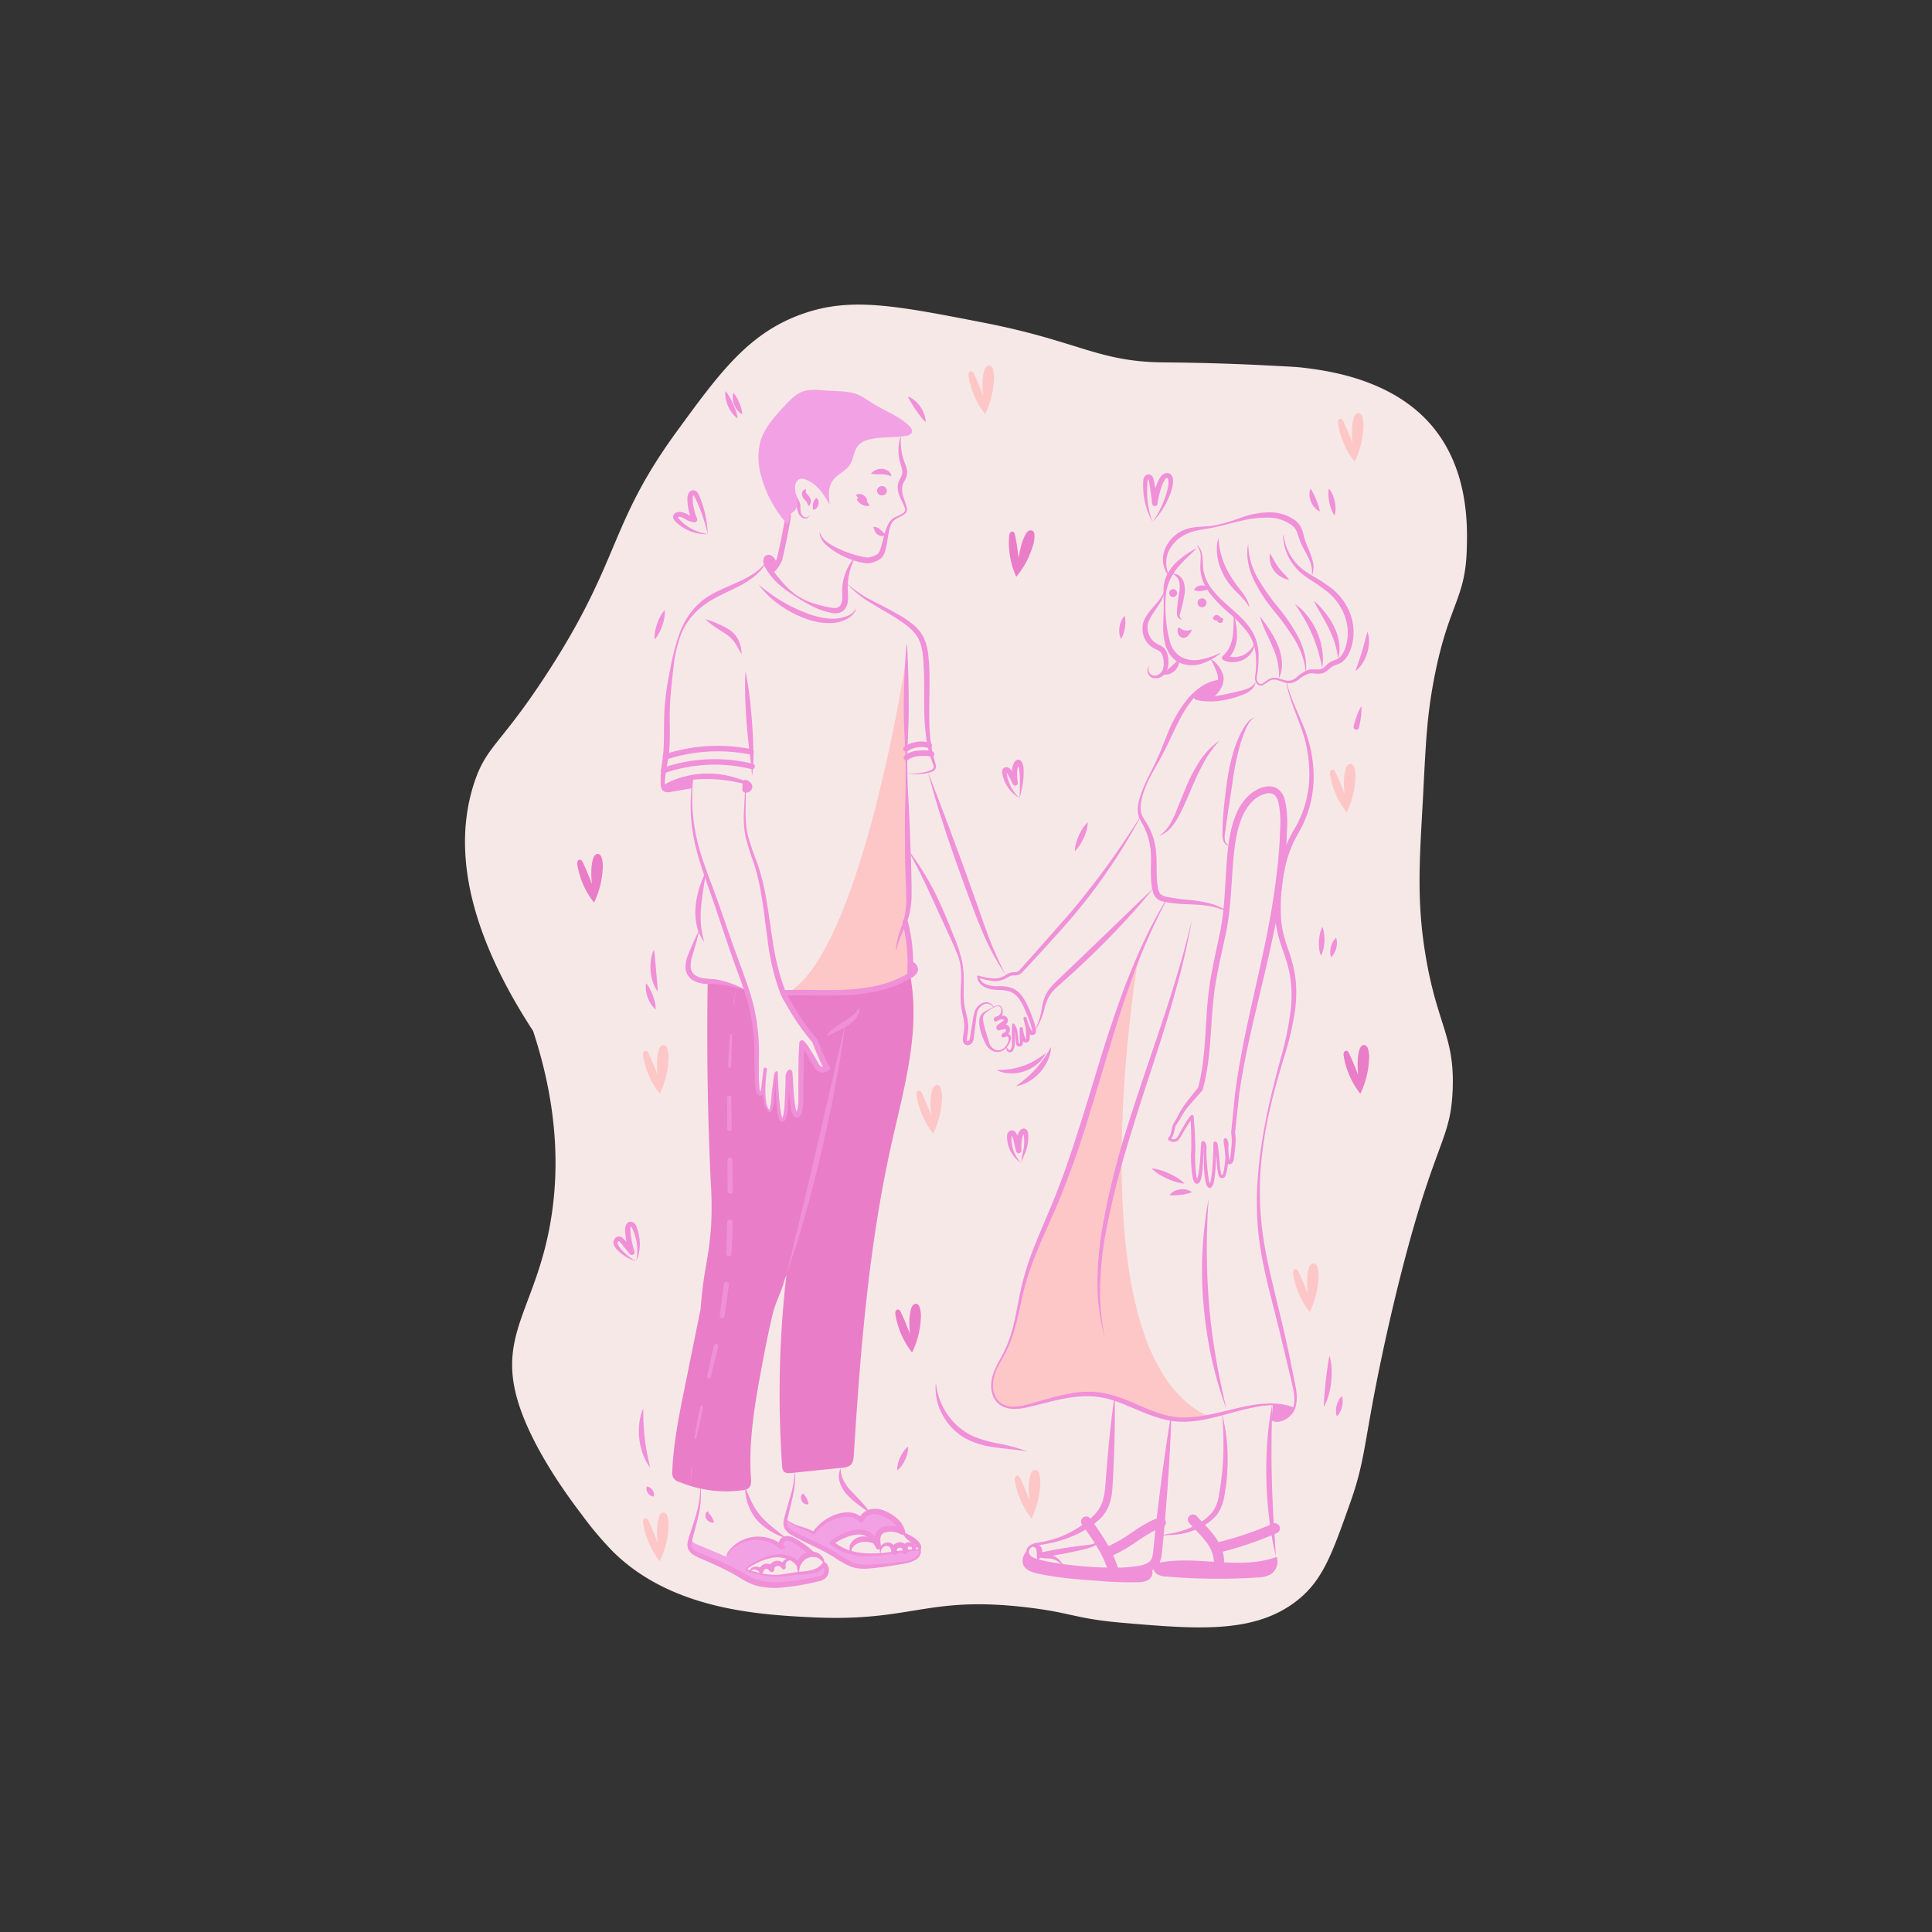 <svg id="SvgjsSvg1062" width="360" height="360" xmlns="http://www.w3.org/2000/svg" version="1.1" xmlns:xlink="http://www.w3.org/1999/xlink" xmlns:svgjs="http://svgjs.com/svgjs"><rect width="100%" height="100%" fill="#333333" stroke="none"/><defs id="SvgjsDefs1063"></defs><g id="SvgjsG1064"><svg xmlns="http://www.w3.org/2000/svg" data-name="Layer 1" viewBox="0 0 700 550" width="360" height="360"><path fill="#f7e8e8" d="M198.008 169.296c-16.9 25.934-21.845 25.937-26.26 39.546-10.307 31.757 5.655 65.525 21.411 89.732 9.423 28.603 8.983 50.784 6.844 65.747-4.68 32.723-19.169 42.699-12.895 66.502 4.786 18.157 20.017 38.156 23.839 43.173a121.914 121.914 0 0 0 11.356 13.4c21.18 20.728 52.287 22.631 71.77 23.572 36.727 1.773 41.406-7.914 78.018-3.585 16.507 1.951 17.168 4.111 35.157 5.637 26.519 2.25 47.395 4.022 62.819-8.202 9.222-7.309 12.562-16.753 19.242-35.643 5.57-15.754 4.795-21.77 11.412-53.002 3.579-16.894 6.914-29.805 8.071-34.217 11.467-43.709 16.737-44.196 17.518-61.697.938-20.988-6.465-24.22-10.562-54.162-2.565-18.752-1.054-34.605-.074-53.983.919-18.175 1.378-27.263 3.582-39.395 5.166-28.437 11.583-30.058 12.167-48.251.275-8.545.977-30.388-13.84-46.562-14.616-15.956-37.279-18.696-45.8-19.726-1.928-.233-5.773-.428-13.461-.817-19.75-1-33.701-1.016-37.504-1.074-23.187-.352-30.346-7.75-64.451-14.387-31.976-6.223-47.963-9.334-65.367-3.26-19.678 6.868-30.185 21.28-45.858 42.777-24.77 33.978-19.981 46.208-47.134 87.877Z" class="colorfff2e2 svgShape"></path><path fill="#f090d9" d="M461.183 434.514q-.289 2.582-.513 5.17l.6.016c3.042 1.22 6.54-1.303 7.59-4.407l.01-.233a23.84 23.84 0 0 0-7.911-1.256ZM438.686 178.306a31.746 31.746 0 0 1-4.787-.01c-1.766-.14-.986-1.31-1.214-1.61l.074-.076a16.997 16.997 0 0 1 9.597-5.3 13.335 13.335 0 0 1-3.465 6.845ZM279.103 131.893q-.586-.827-1.121-1.689c-.701-1.128-1.148-2.955.066-3.492a2.015 2.015 0 0 1 2.165.794c.544.619.81 1.285 1.517 1.708-.806 1.429-1.488 1.695-2.627 2.679Z" class="colorfb8801 svgShape"></path><path fill="#f2a2e4" d="M250.255 482.722a4.338 4.338 0 0 0 2.527 1.932l9.968 4.207a1.797 1.797 0 0 0 .645.098 3.022 3.022 0 0 1 .994-2.165 13.52 13.52 0 0 1 18.946-1.11l.288-.149a1.657 1.657 0 0 1-.168-2.42 2.698 2.698 0 0 1 2.559-.647 7.957 7.957 0 0 1 2.477 1.194 30.99 30.99 0 0 1 5.915 4.454 5.433 5.433 0 0 0-5.121 3.773c-1.914-2.532-5.39-3.49-8.542-3.127a23.414 23.414 0 0 0-8.806 3.432c-.672.387-1.415.898-1.478 1.67a36.051 36.051 0 0 0 9.802 2.08c2.91.066 5.786-.573 8.685-.847a36.904 36.904 0 0 0 5.279-.62 7.275 7.275 0 0 0 4.41-2.754 3.103 3.103 0 0 1-.357 4.663 5.752 5.752 0 0 1-1.876.695 88.332 88.332 0 0 1-11.053 1.906c-4.072.439-8.306.574-12.142-.862a43.6 43.6 0 0 1-6.207-3.292 125.461 125.461 0 0 0-13.48-6.254c-1.426-.605-2.994-1.366-3.515-2.826a5.58 5.58 0 0 1 .22-3.354ZM284.794 474.993a4.135 4.135 0 0 0 2.521 5.582c4.814 2.699 10.048 4.615 14.75 7.502 2.567 1.576 5.034 3.466 7.958 4.19a20.216 20.216 0 0 0 6.548.21q5.52-.464 10.995-1.343c2.276-.366 4.93-1.096 5.7-3.268a1.032 1.032 0 0 0-.16-1.162 1.179 1.179 0 0 0-.792-.149c-5.34.285-10.597 1.536-15.94 1.744s-11.04-.783-15.029-4.344a23.186 23.186 0 0 1 5.428-2.955c2.379-.909 5.13-1.398 7.418-.282 1.786.872 3.002 2.578 4.059 4.65a11.334 11.334 0 0 1-.314-2.79 3.814 3.814 0 0 1 1.032-2.548 4.358 4.358 0 0 1 2.387-1.039 8.36 8.36 0 0 1 5.55 1.01c-.647-2.614-2.83-4.585-5.18-5.897a9.6 9.6 0 0 0-5.42-1.452 4.821 4.821 0 0 0-4.284 3.209 6.127 6.127 0 0 0-3.699-1.998 10.435 10.435 0 0 0-4.254.277 16.326 16.326 0 0 0-9.216 6.294c-3.158-1.827-7.07-2.319-9.827-4.707Z" class="colorfea613 svgShape"></path><path fill="#f090d9" d="M417.997 491.625c14.525-3.702 30.548 2.64 44.608-2.559a5.522 5.522 0 0 1-2.313 6.406 10.464 10.464 0 0 1-4.674 1.084 222.725 222.725 0 0 1-32.986-.343 6.497 6.497 0 0 1-3.73-1.1 3.383 3.383 0 0 1-.905-3.488ZM372.376 486.699c-1.839 1.417-2.57 4.424-1.067 6.193 1.137 1.34 2.953 1.85 4.668 2.231 7.201 1.6 14.59 2.128 21.949 2.652a131.481 131.481 0 0 0 14.346.496 9.151 9.151 0 0 0 3.068-.496 3.409 3.409 0 0 0 2.105-2.153c.315-1.193-.248-2.534.25-3.663v-.127a9.372 9.372 0 0 1-5.156 2.013c-7.365 1.087-14.873.431-22.252-.556a95.835 95.835 0 0 1-14.422-2.833c-1.677-.495-3.667-1.52-3.579-3.266Z" class="colorfb8801 svgShape"></path><path fill="#fec7c7" d="M328.403 163.143s-15.758 104.502-42.375 121.234c0 0 27.334 3.878 28.805 2.821 1.453-1.044 14.778-6.076 15.007-9.133.804-10.745-1.867-17.086-1.81-18.652.08-2.217.782-4.852.903-8.908.253-8.487-.06-19.438-.06-19.438ZM438.128 438.253a38.461 38.461 0 0 1-12.633.891c-9.453-1.163-17.65-7.449-27.073-8.797-8.47-1.22-16.908 1.651-25.186 3.81-3.768.984-8.204 1.69-11.192-.798-2.691-2.233-3.1-6.304-2.16-9.67.947-3.359 2.97-6.297 4.499-9.44 3.625-7.425 4.448-15.857 6.52-23.856 2.692-10.388 7.505-20.076 11.613-29.994 11.91-28.768 18.047-59.93 29.937-88.532l.031-.05s-24.784 144.22 25.644 166.436Z" class="colorfee8c7 svgShape"></path><path fill="#f090d9" d="M270.362 212.183a2.406 2.406 0 0 1-.658-.093 1 1 0 0 1-.729-.948c-.004-.282.005-.658.014-1.051.013-.535.028-1.107.006-1.487a1 1 0 0 1 1.316-1.007 3.4 3.4 0 0 1 2.076 1.533 2.078 2.078 0 0 1-.3 2.232 2.2 2.2 0 0 1-1.725.82ZM250.705 210.516a78.32 78.32 0 0 1 .397-3.922 40.546 40.546 0 0 0-10.723 2.892l-.217.138a2.254 2.254 0 0 0 .408 1.319 2.452 2.452 0 0 0 2.199.465l7.845-.907ZM329.718 279.4a1 1 0 0 1-.996-1.09 35.866 35.866 0 0 0 .164-3.757 1 1 0 0 1 .717-.963 2.105 2.105 0 0 1 2.195.71 2.807 2.807 0 0 1 .616 2.772 5.11 5.11 0 0 1-2.168 2.178 1.008 1.008 0 0 1-.528.15Z" class="colorfb8801 svgShape"></path><path fill="#ea7dc7" d="M276.542 318.574a16.89 16.89 0 0 1 .163-1.743 39.254 39.254 0 0 1-.156 1.861.676.676 0 0 1-.007-.118ZM276.705 316.831c.044-.697.059-1.327.044-1.75a2.153 2.153 0 0 0-.037-.445 4.394 4.394 0 0 1 .237-1.869 1.351 1.351 0 0 0 .297.037 42.172 42.172 0 0 1-.245 1.966c-.103.682-.207 1.409-.296 2.061Z" class="colorfec165 svgShape"></path><path fill="#ea7dc7" d="M322.978 339.56c-8.246 36.93-11.25 74.815-13.623 112.575-.081 1.372-.252 2.915-1.312 3.79a5.115 5.115 0 0 1-2.751.838l-18.561 1.935c-.98.104-2.121.148-2.774-.586a3.099 3.099 0 0 1-.578-1.935 375.188 375.188 0 0 1 1.557-69.254l-.66 1.713c-1.023 4.234-3.256 8.068-4.279 12.302-1.49 6.14-2.692 12.355-3.863 18.561-2.551 13.534-4.976 27.26-4.042 41 .097 1.343.119 2.923-.927 3.76a3.897 3.897 0 0 1-1.972.668 44.045 44.045 0 0 1-22.877-2.922 3.317 3.317 0 0 1-2.73-3.87c.401-10.256 2.448-20.371 4.495-30.427q2.87-14.204 5.754-28.394c1.194-15.342 2.84-16.989 3.812-30.151a134.063 134.063 0 0 0-.141-16.1 1147.81 1147.81 0 0 1-1.09-72.516c.853.06 1.602.067 2.454.133 3.864.32 7.557 1.647 11.205 2.952l.408.037c2.195 6.674 3.886 13.474 3.752 20.415q0 .934-.067 1.869a18.568 18.568 0 0 0-.051 3.27v.007c-.067.823-.149 1.543-.208 2.128a19.355 19.355 0 0 0 .104 3.627c.081.815.178 1.653.274 2.44.082.682.156 1.32.208 1.876.222 2.187 1.045 2.157 1.527 1.801a6.338 6.338 0 0 0 .52-2.395c.059 1.298.667 6.415 1.52 8.29a2.044 2.044 0 0 0 .304.52.492.492 0 0 0 .363.2c.215-.015.408-.282.571-.704.074-.193.141-.438.215-.697a23.897 23.897 0 0 0 .527-4.175c.066-1.558.356-4.539.578-6.37.022.015.607-2.255.629-2.247.208.089-.073 2.388.216 2.35.045 3.441.349 11.287 1.29 14.023a3.423 3.423 0 0 0 .297.653.606.606 0 0 0 .379.311c.497.067.882-1.03 1.171-2.67a74.105 74.105 0 0 0 .757-10.003c.037-4.597.66-4.456.993-4.76.112 2.432.534 9.573.875 11.931.304 2.062.734 3.597 1.387 3.738.771.17 1.276-1.87 1.528-4.39.022-.245.044-.482.059-.727a37.393 37.393 0 0 0 .074-4.71c-.015-.4-.044-.77-.081-1.126a8.418 8.418 0 0 1-.045-.66c.193-.29 0-1.978.016-6.434l.422-8.138c.578 1.506.949.4 4.493 6.874.156.267.304.527.445.787.067.118.134.237.2.348 1.224 2.18 2.796 1.69 3.56 1.268a2.566 2.566 0 0 0 .386-.245c.044-.037.074-.059.074-.059a1.266 1.266 0 0 1-.104-.096 2.973 2.973 0 0 1-.274-.334c-1.135-1.542-1.113-4.212-1.788-5.332-.4-.652-.852-1.327-1.297-2.047a17.68 17.68 0 0 1-1.113-2.039c-6.822-7.964-9.84-14.69-10.381-15.113l-1.06-2.165c7.83-.326 15.69.23 23.529-.222 7.83-.453 15.795-1.988 22.461-6.133l.23.92c3.47 20.058-2.528 40.37-6.97 60.236Z" class="colorfec165 svgShape"></path><path fill="#f090d9" d="M423.614 139.88a1.43 1.43 0 1 1 1.43 1.431 1.43 1.43 0 0 1-1.43-1.43Z" class="colorfb8801 svgShape"></path><circle cx="435.525" cy="143.399" r="1.624" fill="#f090d9" class="colorfb8801 svgShape"></circle><path fill="#f090d9" d="M269.972 463.593a50.611 50.611 0 0 0 2.433 5.729 24.094 24.094 0 0 0 3.246 5.004 41.477 41.477 0 0 0 4.44 4.148l4.89 3.932a24.492 24.492 0 0 1-5.8-2.663 22.994 22.994 0 0 1-5.024-4.089 18.573 18.573 0 0 1-4.185-12.061Z" class="colorfb8801 svgShape"></path><path fill="#f090d9" d="M263.296 488.968a2.406 2.406 0 0 1 .345-1.487 6.456 6.456 0 0 1 .908-1.205 13.393 13.393 0 0 1 2.238-1.99 13.57 13.57 0 0 1 5.547-2.334 14.127 14.127 0 0 1 11.525 3.134l-.89-.107.286-.154-.063 1.384a2.148 2.148 0 0 1-.906-1.244 2.632 2.632 0 0 1 .007-1.41 2.529 2.529 0 0 1 .754-1.216 3.057 3.057 0 0 1 1.171-.648 4.155 4.155 0 0 1 2.432.056 8.728 8.728 0 0 1 1.952.95 31.67 31.67 0 0 1 6.445 4.803.888.888 0 0 1-.024 1.255.897.897 0 0 1-.627.249 4.516 4.516 0 0 0-2.657.854 4.632 4.632 0 0 0-1.703 2.254l-.015.045a.773.773 0 0 1-1.361.204 7.435 7.435 0 0 0-3.953-2.679 10.948 10.948 0 0 0-5.017-.239 19.257 19.257 0 0 0-4.934 1.653c-.794.379-1.575.791-2.35 1.218-.762.402-1.568.89-1.632 1.576l-.221-.328a43.394 43.394 0 0 0 7.074 1.804 22.217 22.217 0 0 0 7.221-.177c1.207-.185 2.419-.395 3.651-.551 1.236-.159 2.465-.234 3.651-.4a11.804 11.804 0 0 0 3.362-.896 5.837 5.837 0 0 0 2.492-2.043.75.75 0 0 1 1.123-.154l.018.016a3.705 3.705 0 0 1 1.175 2.812 3.86 3.86 0 0 1-1.198 2.817 5.84 5.84 0 0 1-2.617 1.17q-1.212.312-2.435.575a88.123 88.123 0 0 1-9.888 1.573 26.57 26.57 0 0 1-10.216-.61 21.598 21.598 0 0 1-4.732-2.12c-1.459-.854-2.824-1.711-4.253-2.478-2.86-1.538-5.842-2.895-8.854-4.234l-2.265-1a21.447 21.447 0 0 1-2.32-1.126 5.222 5.222 0 0 1-2.055-2.027 4.389 4.389 0 0 1-.314-2.905 24.616 24.616 0 0 1 .709-2.46l.768-2.359c.512-1.568 1.017-3.132 1.462-4.71a34.88 34.88 0 0 0 1.587-9.67.1.1 0 0 1 .2-.01 32.418 32.418 0 0 1-.864 9.913c-.365 1.623-.79 3.228-1.218 4.824l-.638 2.39a23.813 23.813 0 0 0-.542 2.33 2.916 2.916 0 0 0 .24 1.92 3.66 3.66 0 0 0 1.492 1.333 20.15 20.15 0 0 0 2.168.958l2.298.926a97.109 97.109 0 0 1 9.118 4.084c3.023 1.534 5.675 3.527 8.62 4.377a26.088 26.088 0 0 0 9.433.658 86.248 86.248 0 0 0 9.693-1.36l2.4-.503a4.394 4.394 0 0 0 1.905-.71 2.35 2.35 0 0 0 .12-3.254l1.14-.138a7.088 7.088 0 0 1-3.218 2.436 13.046 13.046 0 0 1-3.764.818c-1.252.11-2.476.131-3.678.236-1.207.1-2.42.257-3.645.393a25.678 25.678 0 0 1-7.434-.002 56.995 56.995 0 0 1-7.16-1.862.317.317 0 0 1-.221-.328 2.005 2.005 0 0 1 .768-1.337 8.1 8.1 0 0 1 1.16-.772 46.949 46.949 0 0 1 2.346-1.312 21.908 21.908 0 0 1 5.071-1.969 12.062 12.062 0 0 1 5.556-.016 8.864 8.864 0 0 1 4.865 2.984l-1.376.249a5.97 5.97 0 0 1 2.198-3.174 6.067 6.067 0 0 1 3.685-1.263l-.65 1.503a34.26 34.26 0 0 0-6.091-4.546 3.796 3.796 0 0 0-2.976-.863 1.103 1.103 0 0 0-.818.693.773.773 0 0 0 .171.846.772.772 0 0 1-.027 1.367l-.035.017-.29.146-.017.008a.787.787 0 0 1-.874-.116 13.176 13.176 0 0 0-10.312-3.26 14.073 14.073 0 0 0-5.323 1.855 12.8 12.8 0 0 0-2.281 1.734 3.433 3.433 0 0 0-1.4 2.338.1.1 0 0 1-.095.104.102.102 0 0 1-.103-.086Z" class="colorfb8801 svgShape"></path><path fill="#f090d9" d="M258.695 476.644a2.736 2.736 0 0 1-1.515-.204 2.775 2.775 0 0 1-1.152-.955 2.446 2.446 0 0 1-.447-1.584 1.877 1.877 0 0 1 .274-.85 1.015 1.015 0 0 1 .737-.494 1.964 1.964 0 0 0 .537 1.064c.199.263.367.47.545.73a8.725 8.725 0 0 1 .55.92 4.705 4.705 0 0 1 .47 1.373ZM298.646 492.012a4.87 4.87 0 0 0-1.912-2.31 3.97 3.97 0 0 0-2.516-.59 5.38 5.38 0 0 0-2.455.88 4.972 4.972 0 0 0-.945.963c-.312.394-.627.799-.929 1.253l.08-.327a25.855 25.855 0 0 1-.297 1.612 2.929 2.929 0 0 0-.01 1.543 2.397 2.397 0 0 1-.801-1.526c-.13-.561-.163-1.11-.26-1.614a.295.295 0 0 1 .016-.166l.064-.161a7.756 7.756 0 0 1 1.865-3.077 5.728 5.728 0 0 1 3.582-1.309 4.747 4.747 0 0 1 3.504 1.484 3.952 3.952 0 0 1 1.014 3.345ZM288.065 458.795a27.904 27.904 0 0 1-.5 6.75c-.386 2.23-.954 4.413-1.485 6.585a82.85 82.85 0 0 0-.724 3.256 3.983 3.983 0 0 0 .184 2.806 5.774 5.774 0 0 0 2.305 1.797 66.992 66.992 0 0 0 2.97 1.499c4.007 1.92 8.213 3.625 12.104 6.067a44.913 44.913 0 0 0 5.665 3.343 13.853 13.853 0 0 0 6.242.998c4.43-.202 8.922-.614 13.324-1.26a10.145 10.145 0 0 0 3.082-.974 3.995 3.995 0 0 0 1.205-.975 2.669 2.669 0 0 0 .614-1.323c.023-.463-.218-.545-.828-.496-.556.03-1.113.062-1.668.12-1.11.108-2.219.247-3.327.4-2.216.31-4.432.668-6.668.95a43.852 43.852 0 0 1-6.778.47 25.623 25.623 0 0 1-6.798-.984 16.53 16.53 0 0 1-6.163-3.282.776.776 0 0 1 .036-1.205l.023-.017a24.142 24.142 0 0 1 4.463-2.664 15.477 15.477 0 0 1 5.099-1.474 7.654 7.654 0 0 1 5.397 1.437 12.49 12.49 0 0 1 3.306 4.292l-1.882.651a9.887 9.887 0 0 1-.258-3.87 4.738 4.738 0 0 1 .895-2.042 4.295 4.295 0 0 1 1.854-1.334 8.941 8.941 0 0 1 3.95-.45 9.436 9.436 0 0 1 3.734 1.207l-1.572 1.185a7.352 7.352 0 0 0-2.238-3.524 13.805 13.805 0 0 0-3.778-2.42 6.905 6.905 0 0 0-4.121-.593 3.765 3.765 0 0 0-2.853 2.375l-.008.027a.878.878 0 0 1-1.526.307 5.483 5.483 0 0 0-3.78-1.843 11.873 11.873 0 0 0-4.598.641 15.793 15.793 0 0 0-7.721 5.485l-.015.019a.469.469 0 0 1-.616.117 35.057 35.057 0 0 0-4.9-2.262 15.18 15.18 0 0 1-4.752-2.785.1.1 0 0 1 .13-.151 15.893 15.893 0 0 0 4.837 2.367 32.144 32.144 0 0 1 5.165 2.001l-.63.137a16.996 16.996 0 0 1 8.024-6.298 12.854 12.854 0 0 1 5.203-.888 7.165 7.165 0 0 1 5.012 2.322l-1.534.333a4.997 4.997 0 0 1 1.584-2.466 6.314 6.314 0 0 1 2.52-1.302 8.52 8.52 0 0 1 5.364.584 15.815 15.815 0 0 1 4.407 2.742 9.173 9.173 0 0 1 2.901 4.56 1.07 1.07 0 0 1-1.572 1.185 7.294 7.294 0 0 0-2.887-.94 6.932 6.932 0 0 0-2.962.31 2.248 2.248 0 0 0-.979.66 2.661 2.661 0 0 0-.507 1.135 8.083 8.083 0 0 0 .2 3.08l.003.011a1.004 1.004 0 0 1-1.885.64 10.644 10.644 0 0 0-2.69-3.679 5.75 5.75 0 0 0-4.082-1.127 14.67 14.67 0 0 0-4.543 1.215 22.501 22.501 0 0 0-4.229 2.357l.06-1.222c3.149 2.88 7.571 4.187 11.952 4.42a43 43 0 0 0 6.65-.204c2.221-.234 4.439-.57 6.67-.846a83.617 83.617 0 0 1 3.36-.355l1.687-.126a1.773 1.773 0 0 1 .993.126 1.06 1.06 0 0 1 .497 1.007 3.997 3.997 0 0 1-2.11 2.86 10.828 10.828 0 0 1-3.273 1.149c-4.445.842-8.873 1.495-13.395 1.904a20.384 20.384 0 0 1-3.49.006 12.018 12.018 0 0 1-3.473-.85 37.704 37.704 0 0 1-5.969-3.388c-3.72-2.341-7.844-4.075-11.874-6.127a68.697 68.697 0 0 1-2.997-1.611 6.686 6.686 0 0 1-2.797-2.451 3.965 3.965 0 0 1-.443-1.959 8.42 8.42 0 0 1 .26-1.801c.273-1.11.572-2.195.885-3.278.62-2.163 1.294-4.295 1.848-6.453a31.52 31.52 0 0 0 1.014-6.593.1.1 0 0 1 .103-.097.102.102 0 0 1 .097.094Z" class="colorfb8801 svgShape"></path><path fill="#f090d9" d="M290.967 466.074c.361.438.588.737.8 1.014a6.032 6.032 0 0 1 .496.779 5.683 5.683 0 0 1 .353.85c.106.333.218.692.368 1.24a1.838 1.838 0 0 1-1.493-.14 2.473 2.473 0 0 1-1.265-2.442 1.846 1.846 0 0 1 .741-1.301ZM304.604 456.97a9.715 9.715 0 0 0 1.158 4.66 17.45 17.45 0 0 0 2.811 3.787c1.1 1.177 2.305 2.348 3.445 3.605a32.77 32.77 0 0 1 3.188 4.003 32.794 32.794 0 0 1-4.246-2.855 31.563 31.563 0 0 1-3.853-3.394 12.084 12.084 0 0 1-2.787-4.566 6.758 6.758 0 0 1 .284-5.24ZM308.388 487.688a3.201 3.201 0 0 1 .007-3.736 5.206 5.206 0 0 1 3.354-2.16 6.041 6.041 0 0 1 3.862.515 4.91 4.91 0 0 1 2.517 2.706 9.376 9.376 0 0 0-3.05-1.226 7.424 7.424 0 0 0-2.936-.035 5.394 5.394 0 0 0-2.53 1.188 3.609 3.609 0 0 0-1.224 2.748ZM333.27 486.812a.813.813 0 0 0-.143-.849 1.013 1.013 0 0 0-.698-.36.649.649 0 0 0-.582.2.371.371 0 0 0-.068.403.392.392 0 0 1-.267.662l-.27.01-.333.014a.49.49 0 0 1-.509-.469.496.496 0 0 1 .012-.126l.065-.285a.484.484 0 0 0-.286-.484 1.165 1.165 0 0 0-.862-.167.606.606 0 0 0-.436.378.856.856 0 0 0 .168.64.85.85 0 0 1-.174 1.181l-.095.071-.387.292a.945.945 0 0 1-1.429-1.148l.011-.023a.751.751 0 0 0-.186-.716 1.078 1.078 0 0 0-.862-.262 1.199 1.199 0 0 0-.866.467.666.666 0 0 0-.07.655l.08.132a.898.898 0 0 1-1.126 1.293l-.461-.203-.065-.028a.839.839 0 0 1-.5-.744 2.96 2.96 0 0 0-.466-1.639 1.53 1.53 0 0 0-1.404-.556 2.002 2.002 0 0 0-1.518.958 3.102 3.102 0 0 0-.42 2.092 3.032 3.032 0 0 1-.215-2.38 2.787 2.787 0 0 1 1.9-1.831 2.886 2.886 0 0 1 1.444-.068 2.755 2.755 0 0 1 1.347.735 4.095 4.095 0 0 1 1.115 2.57l-.565-.773.476.165-1.045 1.426a2.417 2.417 0 0 1-.127-2.864 3.138 3.138 0 0 1 2.269-1.381 2.907 2.907 0 0 1 2.55.934 2.648 2.648 0 0 1 .464 2.788l-1.418-1.17.409-.26-.269 1.253a2.586 2.586 0 0 1-.195-2.246 2.19 2.19 0 0 1 1.876-1.319 2.64 2.64 0 0 1 1.945.681 1.653 1.653 0 0 1 .315 2.191l-.432-.88.33.048-.539.672a1.305 1.305 0 0 1 .553-1.345 1.377 1.377 0 0 1 1.275-.136 1.485 1.485 0 0 1 .83.787.967.967 0 0 1-.147 1.014Z" class="colorfb8801 svgShape"></path><path fill="#f090d9" d="m326.759 479.848 2.403 1.138a15.836 15.836 0 0 1 2.275 1.336 7.346 7.346 0 0 1 1.97 2.045 2.344 2.344 0 0 1 .32 1.67 2.394 2.394 0 0 1-.575 1.358 4.358 4.358 0 0 0-.4-1.241c-.153-.367-.382-.741-.545-.771-.62-.5-1.266-.951-1.948-1.446a16.12 16.12 0 0 1-2.028-1.69 5.516 5.516 0 0 1-1.472-2.399ZM234.11 281.244a11.8 11.8 0 0 1 1.435 2.203 20.456 20.456 0 0 1 1.002 2.284 19.92 19.92 0 0 1 .72 2.386 11.626 11.626 0 0 1 .334 2.61 7.988 7.988 0 0 1-1.78-1.99 11.607 11.607 0 0 1-1.15-2.316 11.756 11.756 0 0 1-.623-2.51 8.067 8.067 0 0 1 .062-2.667ZM236.937 269.064c.224 1.33.334 2.599.446 3.857l.335 3.739.329 3.739c.11 1.258.224 2.527.233 3.876a12.436 12.436 0 0 1-1.762-3.56 17.476 17.476 0 0 1-.69-7.837 12.515 12.515 0 0 1 1.109-3.814ZM230.485 381.956a15.254 15.254 0 0 1-6.378-3.657 6.559 6.559 0 0 1-1.65-2.108 2.857 2.857 0 0 1-.195-.785 2.234 2.234 0 0 1 .098-.894 2.148 2.148 0 0 1 1.245-1.383 1.835 1.835 0 0 1 1.093-.053 2.371 2.371 0 0 1 .833.424 6.795 6.795 0 0 1 .954.952 183.9 183.9 0 0 1 3.241 3.696l-1.697.901a28.455 28.455 0 0 1-1.398-6.36c-.06-.54-.102-1.083-.134-1.625l-.018-.413a4.77 4.77 0 0 1 .013-.493 4.216 4.216 0 0 1 .196-1.002 2.464 2.464 0 0 1 .666-1.064 1.784 1.784 0 0 1 1.476-.423 1.99 1.99 0 0 1 1.173.7 3.639 3.639 0 0 1 .536.88 18.22 18.22 0 0 1 1.282 6.436 14.6 14.6 0 0 1-1.336 6.27Zm0 0a18.4 18.4 0 0 0 .266-6.2 19.584 19.584 0 0 0-1.736-5.789c-.176-.394-.487-.622-.458-.553-.018.014.016.005.014.014a.936.936 0 0 0-.123.285 2.423 2.423 0 0 0-.073.552 2.865 2.865 0 0 0 .008.298l.028.377c.04.509.086 1.018.151 1.524a35.07 35.07 0 0 0 1.319 5.974.977.977 0 0 1-1.679.924l-.018-.022a173.534 173.534 0 0 1-3.013-3.693 6.117 6.117 0 0 0-.706-.803c-.215-.173-.27-.166-.321-.174-.074-.002-.256.143-.337.343a.737.737 0 0 0-.067.295 1.384 1.384 0 0 0 .061.393 6.176 6.176 0 0 0 1.163 1.793 18.523 18.523 0 0 0 1.62 1.7 19.25 19.25 0 0 0 3.901 2.762ZM235.557 456.753a18.495 18.495 0 0 1-2.63-4.928 24.119 24.119 0 0 1-1.304-11.073 18.397 18.397 0 0 1 1.42-5.403c.05 1.87.062 3.672.14 5.463a73.844 73.844 0 0 0 1.242 10.596c.338 1.76.746 3.515 1.132 5.345ZM234.293 463.593a2.958 2.958 0 0 1 1.283.457 3.028 3.028 0 0 1 .818.785 2.972 2.972 0 0 1 .468 1.033 2.93 2.93 0 0 1 0 1.363 2.93 2.93 0 0 1-1.285-.456 2.971 2.971 0 0 1-.816-.787 3.027 3.027 0 0 1-.466-1.034 2.96 2.96 0 0 1-.002-1.361ZM369.424 214.167a12.229 12.229 0 0 1-3.583-3.032 13.26 13.26 0 0 1-2.29-4.222 12.513 12.513 0 0 1-.327-1.178 3.408 3.408 0 0 1-.114-1.465 1.648 1.648 0 0 1 .582-1.003 1.503 1.503 0 0 1 1.3-.266 2.582 2.582 0 0 1 1.383 1.08 27.601 27.601 0 0 1 2.328 4.144l-1.864.568a15.007 15.007 0 0 1-.08-5.677 6.822 6.822 0 0 1 .51-1.452 5.487 5.487 0 0 1 .436-.74 1.925 1.925 0 0 1 .467-.444 1.33 1.33 0 0 1 1.763.23 2.184 2.184 0 0 1 .3.439 4.573 4.573 0 0 1 .329.757 6.122 6.122 0 0 1 .288 1.494 24.533 24.533 0 0 1-.279 5.492 50.327 50.327 0 0 1-1.15 5.275Zm0 0c.001-1.801.114-3.59.119-5.36a31.827 31.827 0 0 0-.308-5.202 6.07 6.07 0 0 0-.297-1.113 2.824 2.824 0 0 0-.231-.458c-.047-.08-.084-.12-.08-.11a.4.4 0 0 0 .242.123.501.501 0 0 0 .32-.054c.035-.02.017-.007-.003.028-.03.042-.139.283-.209.432a7.045 7.045 0 0 0-.336 1.083 15.271 15.271 0 0 0 .148 4.972l.004.03a.984.984 0 0 1-1.868.538 37.068 37.068 0 0 0-2.063-3.971 2.115 2.115 0 0 0-.327-.403.27.27 0 0 0 .207-.062c.071-.065.048-.096.027-.019a2.02 2.02 0 0 0 .021.823c.042.36.115.716.192 1.071a15.087 15.087 0 0 0 4.442 7.652ZM394.137 222.911a11.925 11.925 0 0 1-.462 2.937 19.028 19.028 0 0 1-.98 2.704 18.693 18.693 0 0 1-1.372 2.527 11.776 11.776 0 0 1-1.893 2.293 11.77 11.77 0 0 1 .46-2.938 18.68 18.68 0 0 1 .982-2.703 19.024 19.024 0 0 1 1.373-2.526 11.926 11.926 0 0 1 1.892-2.294ZM336.234 204.75c4.755 12.239 9.328 24.5 13.818 36.817l3.302 9.26 3.254 9.26a145.99 145.99 0 0 0 7.668 18.035 92.471 92.471 0 0 1-9.128-17.47c-2.505-6.088-4.71-12.252-6.975-18.405-2.21-6.172-4.39-12.359-6.4-18.605q-3.06-9.352-5.54-18.892Z" class="colorfb8801 svgShape"></path><path fill="#f090d9" d="M364.77 304.444c.157.216.28.439.41.658a.661.661 0 0 0 .397.316.546.546 0 0 0 .694-.323 3.792 3.792 0 0 0 .341-1.29c.044-.435.004-.952.004-1.46-.026-1.012.002-2.025 0-3.037.008-1.013.038-2.025.085-3.038V296.257a.43.43 0 0 1 .764-.262 6.84 6.84 0 0 1 1.271 3.573c.075.61.121 1.21.18 1.797.028.293.058.583.097.868.022.14.038.285.066.422a3.174 3.174 0 0 0 .07.33c.013.151.363.11.352-.013a.183.183 0 0 0 .008-.065c.005-.023 0-.135 0-.198l-.008-.449-.015-.897-.06-3.588a.61.61 0 0 1 1.22-.061v.014a11.367 11.367 0 0 0 .52 2.585c.068.209.143.416.222.621l.125.306.064.149c.011.006.01.024.019.026 0 .043.142.022.141-.011 0-.007.007-.007.006-.03a.548.548 0 0 0 .008-.105l.007-.167.019-.672q.01-.672-.03-1.343a21.298 21.298 0 0 0-.34-2.665l.025.086c-.219-.782-.402-1.573-.6-2.354l-.008-.034a.573.573 0 0 1 1.1-.319l.003.009.71 2.346-.023-.08a15.6 15.6 0 0 0 .927 1.985l.275.474c.02.033.053.092.064.103.009.005.012.016.017.02.011.005.014.009.02.008.009.015.11-.034.088-.038 0 0-.003.002-.002-.004a.785.785 0 0 0-.017-.119l-.097-.536a17.1 17.1 0 0 0-.248-1.067 24.711 24.711 0 0 0-.676-2.111c-.51-1.392-1.133-2.793-1.718-4.172a19.456 19.456 0 0 0-2.12-3.835 7.102 7.102 0 0 0-3.213-2.518 14.598 14.598 0 0 0-4.28-.593 20.594 20.594 0 0 1-2.342-.2 8.483 8.483 0 0 1-2.331-.745 5.8 5.8 0 0 1-1.97-1.497 3.74 3.74 0 0 1-.918-2.329l-.007-.06a.335.335 0 0 1 .422-.356l.022.006a23.19 23.19 0 0 0 5.227.994 8.228 8.228 0 0 0 2.542-.248 7.797 7.797 0 0 0 2.306-1.103 6.621 6.621 0 0 1 1.323-.658 4.894 4.894 0 0 1 1.502-.222 3.201 3.201 0 0 0 1.134-.173 2.929 2.929 0 0 0 .911-.643c1.172-1.252 2.382-2.694 3.584-4.02 4.842-5.394 9.591-10.849 14.375-16.266q3.516-4.122 6.845-8.397 3.371-4.24 6.555-8.63 6.377-8.768 12.15-17.984a.075.075 0 0 1 .13.075 202.272 202.272 0 0 1-11.3 18.6q-3.082 4.492-6.361 8.847a232.593 232.593 0 0 1-6.831 8.494c-2.34 2.781-4.789 5.454-7.217 8.152-2.423 2.703-4.886 5.356-7.333 8.028-1.247 1.343-2.41 2.64-3.748 4a4.107 4.107 0 0 1-1.328.864 4.319 4.319 0 0 1-1.539.217 3.773 3.773 0 0 0-1.18.131 5.56 5.56 0 0 0-1.116.525 8.854 8.854 0 0 1-2.61 1.152 9.207 9.207 0 0 1-2.85.205 23.576 23.576 0 0 1-5.372-1.282l.444-.35.008.048a3.965 3.965 0 0 0 2.664 2.858 11.146 11.146 0 0 0 4.25.616 14.448 14.448 0 0 1 4.732.572 8.57 8.57 0 0 1 3.894 3 20.862 20.862 0 0 1 2.308 4.124 66.378 66.378 0 0 1 1.715 4.286c.256.733.492 1.48.684 2.244.094.383.183.767.253 1.159l.097.587a1.834 1.834 0 0 1 .024.448 1.355 1.355 0 0 1-.161.539 1.44 1.44 0 0 1-1.884.6 1.416 1.416 0 0 1-.434-.33 1.971 1.971 0 0 1-.153-.21l-.082-.141-.28-.524a16.865 16.865 0 0 1-.93-2.18l-.014-.045-.01-.035-.589-2.219 1.104-.31.009.03c.23.72.473 1.43.682 2.148l.024.084v.001a16.795 16.795 0 0 1 .423 2.854q.046.72.039 1.443-.004.362-.026.722l-.012.18a1.897 1.897 0 0 1-.027.242 1.371 1.371 0 0 1-.257.607 1.414 1.414 0 0 1-2.263-.018 1.622 1.622 0 0 1-.156-.274l-.07-.173-.132-.343c-.084-.23-.162-.461-.234-.695a12.612 12.612 0 0 1-.521-2.881l1.22-.047-.009 3.588-.002.897v.449c-.003.086.003.124-.005.25a1.282 1.282 0 0 1-.07.374 1.3 1.3 0 0 1-2.424.054 3.071 3.071 0 0 1-.12-.546c-.028-.157-.042-.31-.063-.465a20.491 20.491 0 0 1-.085-.917l-.114-1.779a5.976 5.976 0 0 0-.962-3.144l.764-.268v.008a76.68 76.68 0 0 1 .09 3.037c0 1.013.03 2.025.006 3.037-.018.504.01 1.003-.062 1.576a4.713 4.713 0 0 1-.495 1.612 1.359 1.359 0 0 1-.814.7 1.3 1.3 0 0 1-1.053-.136 1.196 1.196 0 0 1-.548-.82 7.694 7.694 0 0 1-.056-.787.078.078 0 0 1 .08-.078.086.086 0 0 1 .064.035Z" class="colorfb8801 svgShape"></path><path fill="#f090d9" d="M329.56 233.61a101.706 101.706 0 0 1 11.91 20.63c1.602 3.637 3.062 7.323 4.535 11.004a45.37 45.37 0 0 1 1.948 5.671 30.893 30.893 0 0 1 1.12 5.927c.339 4.015-.186 8 .293 11.836.214 1.907.827 3.765 1.203 5.781a13.19 13.19 0 0 1 .241 3.116c-.055 1.05-.224 2.048-.355 3.005a6.813 6.813 0 0 0-.108 1.294c.063.332.088.304.205.333a.593.593 0 0 0 .308-.087.698.698 0 0 0 .263-.27 3.25 3.25 0 0 0 .34-1.142l.959-5.864a23.61 23.61 0 0 1 .6-2.972 5.005 5.005 0 0 1 1.716-2.681 4.173 4.173 0 0 1 2.946-1.069 3.376 3.376 0 0 1 2.44 1.81.1.1 0 0 1-.166.112 3.14 3.14 0 0 0-2.308-1.4 3.75 3.75 0 0 0-2.41 1.149 4.112 4.112 0 0 0-1.26 2.336c-.209.907-.266 1.895-.402 2.88l-.724 5.899a4.298 4.298 0 0 1-.482 1.69 2.125 2.125 0 0 1-1.87 1.08 1.628 1.628 0 0 1-1.186-.555 1.967 1.967 0 0 1-.447-1.082 7.596 7.596 0 0 1 .096-1.663c.136-1.005.326-1.96.385-2.887a12.714 12.714 0 0 0-.158-2.799c-.291-1.887-.87-3.835-1.044-5.88-.384-4.063.298-8.014.067-11.909a19.965 19.965 0 0 0-1.174-5.701c-.694-1.829-1.487-3.62-2.3-5.42l-4.952-10.785c-3.24-7.205-6.547-14.338-10.395-21.278a.1.1 0 0 1 .166-.11ZM417.913 246.816q-5.418 6.71-11.317 13.001c-3.913 4.209-7.969 8.28-12.106 12.268-2.087 1.974-4.175 3.948-6.305 5.876l-3.212 2.873c-1.07.958-2.143 1.87-3.086 2.876a12.264 12.264 0 0 0-2.302 3.33 27.06 27.06 0 0 0-1.306 3.997 23.718 23.718 0 0 1-3.632 7.845 25.826 25.826 0 0 0 2.727-8.051 24.701 24.701 0 0 1 1.03-4.274 12.743 12.743 0 0 1 2.332-3.867 37.527 37.527 0 0 1 3.061-3.138l3.106-2.968 6.204-5.941 12.375-11.92q6.161-5.992 12.43-11.907Z" class="colorfb8801 svgShape"></path><path fill="#f090d9" d="M359.99 289.901a2.993 2.993 0 0 1 1.999-.613 1.43 1.43 0 0 1 .926.63 2.762 2.762 0 0 1 .389 1.047 3.427 3.427 0 0 1-.401 2.226 6.046 6.046 0 0 1-1.573 1.751l-.01.006-.758-1.492a9.822 9.822 0 0 1 2.17-.445 3.993 3.993 0 0 1 1.203.05 1.693 1.693 0 0 1 1.183 1.083 1.647 1.647 0 0 1 .068.88 1.841 1.841 0 0 1-.388.77c-.254.304-.47.499-.707.755-.47.479-.925.98-1.382 1.492l-.013.013-.777-1.889c.553.02 1.101.027 1.647.024a3.882 3.882 0 0 1 1.02.082 1.717 1.717 0 0 1 1.126.89 2.315 2.315 0 0 1-.205 2.234 12.497 12.497 0 0 1-1.4 1.362c-.006.008-.01.017-.021.018l-.58-1.524a6.667 6.667 0 0 1 1.156.034 1.927 1.927 0 0 1 1.184.63 1.756 1.756 0 0 1 .434 1.192 3.387 3.387 0 0 1-.215 1.059 6.626 6.626 0 0 1-2.301 3.205 3.986 3.986 0 0 1-3.936.471 4.923 4.923 0 0 1-1.734-1.2 7.114 7.114 0 0 1-1.152-1.737 27.522 27.522 0 0 1-1.466-3.6 13.014 13.014 0 0 1-.678-3.922 5.507 5.507 0 0 1 .338-2.116 3.708 3.708 0 0 1 1.407-1.61 33.629 33.629 0 0 1 3.447-1.756Zm.102.172a12.276 12.276 0 0 0-3.128 2.07 2.687 2.687 0 0 0-.791 1.44 5.105 5.105 0 0 0 .119 1.668c.426 2.348 1.303 4.688 1.973 7.114a4.338 4.338 0 0 0 1.91 2.746 3.077 3.077 0 0 0 1.65.41 3.253 3.253 0 0 0 1.64-.577 4.937 4.937 0 0 0 1.917-2.976c.16-.59.1-1.14-.238-1.332-.339-.222-.674-.073-1.261.216a.711.711 0 0 1-.907-1.03l.327-.494c.005-.008.016-.007.025-.008a1.211 1.211 0 0 0 1.033-.629.938.938 0 0 0 .02-.815c-.046-.042-.032-.002-.12-.009a3.732 3.732 0 0 0-.566.078c-.51.096-1.018.203-1.52.324a.972.972 0 0 1-1.048-1.466l.27-.423.013-.01c.5-.345 1.001-.702 1.489-1.08.232-.181.522-.388.71-.55.077-.067.073-.074.078-.06.006.007.018-.025.01-.07-.037-.11-.019-.13-.153-.193a1.875 1.875 0 0 0-.712-.055 2.693 2.693 0 0 0-1.518.59.774.774 0 0 1-1.092-1.087l.334-.406.008-.004a3.113 3.113 0 0 0 1.574-.808 2.298 2.298 0 0 0 .657-1.64 1.386 1.386 0 0 0-.866-1.456 2.7 2.7 0 0 0-1.837.522ZM361.057 312.71a39.132 39.132 0 0 0 4.931-.358 25.15 25.15 0 0 0 8.932-3.103 39.661 39.661 0 0 0 4.094-2.773 11.85 11.85 0 0 1-3.196 4.049 14.468 14.468 0 0 1-9.745 3.38 11.892 11.892 0 0 1-5.016-1.195Z" class="colorfb8801 svgShape"></path><path fill="#f090d9" d="M368.072 318.554c1.366-1.006 2.652-1.976 3.863-3.02a37.256 37.256 0 0 0 3.379-3.325 37.712 37.712 0 0 0 2.932-3.725c.904-1.317 1.728-2.701 2.58-4.168a13.001 13.001 0 0 1-1.218 4.93 16.886 16.886 0 0 1-6.77 7.554 13.057 13.057 0 0 1-4.766 1.754ZM370.042 346.412a11.31 11.31 0 0 1-5.12-8.566 10.288 10.288 0 0 1-.044-1.359 2.452 2.452 0 0 1 .209-.884 1.818 1.818 0 0 1 .785-.848 1.54 1.54 0 0 1 1.389-.048 2.117 2.117 0 0 1 .803.714 6.294 6.294 0 0 1 .69 1.285 18.868 18.868 0 0 1 .718 2.496l.596 2.423-1.973.246a16.936 16.936 0 0 1 .476-5.245 7.84 7.84 0 0 1 .541-1.303 3.935 3.935 0 0 1 .428-.683 2.088 2.088 0 0 1 .865-.656 1.47 1.47 0 0 1 1.44.224 1.81 1.81 0 0 1 .588.967 7.138 7.138 0 0 1 .127 1.423 15.472 15.472 0 0 1-.754 5.12c-.543 1.642-1.369 3.063-1.764 4.694Zm0 0a27.429 27.429 0 0 1 .81-4.933 17.248 17.248 0 0 0 .147-4.782 6.12 6.12 0 0 0-.18-1.05c-.036-.113-.095-.152-.038-.089a.295.295 0 0 0 .261.06c.042-.016-.03.031-.09.123a2.46 2.46 0 0 0-.204.391 5.987 5.987 0 0 0-.356 1.022 16.068 16.068 0 0 0-.3 4.666.998.998 0 0 1-1.97.255l-.002-.009-.545-2.407c-.18-.807-.36-1.612-.586-2.288a4.505 4.505 0 0 0-.424-.925c-.069-.119-.134-.163-.08-.137.058.034.21.008.195-.007 0-.006-.028.002-.05.04a.955.955 0 0 0-.093.312 8.916 8.916 0 0 0-.064 1.12 12.632 12.632 0 0 0 3.57 8.638ZM417.58 114.142a27.32 27.32 0 0 1-3.412-13.419c.01-.61.002-1.131.074-1.82a2.68 2.68 0 0 1 .407-1.155 1.906 1.906 0 0 1 1.255-.82 1.653 1.653 0 0 1 1.574.645 2.962 2.962 0 0 1 .491 1.12l.37 1.72c.475 2.272.795 4.573 1.064 6.878l-1.959-.063a30.02 30.02 0 0 1 2.033-7.647 11.6 11.6 0 0 1 1.025-1.83 3.672 3.672 0 0 1 .904-.904 2.544 2.544 0 0 1 1.406-.446 2.03 2.03 0 0 1 1.518.648 2.618 2.618 0 0 1 .602 1.28 6.948 6.948 0 0 1 .013 2.179 18.05 18.05 0 0 1-1.103 3.856 32.922 32.922 0 0 1-1.65 3.55 27.326 27.326 0 0 1-4.611 6.228Zm0 0a36.1 36.1 0 0 0 3.692-6.672 31.69 31.69 0 0 0 1.28-3.552 16.765 16.765 0 0 0 .79-3.58 6.24 6.24 0 0 0-.088-1.65.907.907 0 0 0-.205-.44c-.063-.051-.084-.055-.208-.056-.253.015-.524.197-.811.63a12.882 12.882 0 0 0-.8 1.549 31.523 31.523 0 0 0-1.836 7.192l-.004.02a.988.988 0 0 1-1.954-.083c-.219-2.261-.558-4.508-.91-6.754l-.288-1.659a1.498 1.498 0 0 0-.152-.465c-.044-.041.06.018.077-.005-.039-.01-.25.085-.328.543-.08.45-.123 1.078-.164 1.615a33.265 33.265 0 0 0 1.91 13.367Z" class="colorfb8801 svgShape"></path><path fill="#ea7dc7" d="M368.218 133.975a29.897 29.897 0 0 1-2.597-14.61 2.73 2.73 0 0 1 .308-1.244.994.994 0 0 1 1.095-.489c.476.162.647.735.747 1.228q.836 4.152 1.286 8.368c.51-2.962 1.044-5.992 2.532-8.604a3.435 3.435 0 0 1 1.02-1.224 1.416 1.416 0 0 1 1.517-.09 1.848 1.848 0 0 1 .662 1.395 10.494 10.494 0 0 1-.597 4.186 31.854 31.854 0 0 1-5.973 11.084ZM215.22 252.045a29.897 29.897 0 0 1-6.011-13.566 2.729 2.729 0 0 1 .001-1.282.993.993 0 0 1 .947-.736c.501.043.804.559 1.018 1.014q1.804 3.831 3.248 7.819c-.212-2.999-.417-6.069.403-8.96a3.434 3.434 0 0 1 .7-1.433 1.416 1.416 0 0 1 1.45-.449 1.848 1.848 0 0 1 .977 1.196 10.494 10.494 0 0 1 .42 4.208 31.856 31.856 0 0 1-3.153 12.189ZM492.87 321.277a29.898 29.898 0 0 1-6.011-13.566 2.73 2.73 0 0 1 .001-1.282.994.994 0 0 1 .947-.736c.501.044.804.559 1.018 1.014q1.804 3.831 3.248 7.819c-.212-2.998-.418-6.069.403-8.96a3.436 3.436 0 0 1 .7-1.433 1.416 1.416 0 0 1 1.45-.449 1.848 1.848 0 0 1 .977 1.196 10.494 10.494 0 0 1 .42 4.208 31.857 31.857 0 0 1-3.153 12.19ZM330.468 415.036a29.897 29.897 0 0 1-6.01-13.566 2.73 2.73 0 0 1 0-1.282.994.994 0 0 1 .947-.736c.501.044.804.56 1.019 1.014q1.803 3.832 3.247 7.819c-.212-2.998-.417-6.069.403-8.96a3.435 3.435 0 0 1 .7-1.433 1.416 1.416 0 0 1 1.45-.449 1.848 1.848 0 0 1 .977 1.196 10.493 10.493 0 0 1 .42 4.208 31.855 31.855 0 0 1-3.153 12.19Z" class="colorfec165 svgShape"></path><path fill="#fec7c7" d="M487.926 219.4a29.896 29.896 0 0 1-6.011-13.567 2.728 2.728 0 0 1 .001-1.282.993.993 0 0 1 .947-.736c.5.044.804.56 1.018 1.014q1.804 3.832 3.247 7.819c-.212-2.998-.417-6.069.404-8.96a3.435 3.435 0 0 1 .699-1.433 1.416 1.416 0 0 1 1.451-.449 1.848 1.848 0 0 1 .977 1.196 10.491 10.491 0 0 1 .42 4.208 31.856 31.856 0 0 1-3.153 12.19ZM239.05 490.672a29.897 29.897 0 0 1-6.011-13.566 2.73 2.73 0 0 1 0-1.282.993.993 0 0 1 .948-.736c.5.044.804.56 1.018 1.014q1.804 3.832 3.247 7.82c-.212-3-.417-6.07.404-8.961a3.435 3.435 0 0 1 .699-1.433 1.416 1.416 0 0 1 1.451-.448 1.848 1.848 0 0 1 .976 1.196 10.494 10.494 0 0 1 .42 4.207 31.856 31.856 0 0 1-3.152 12.19ZM373.733 475.208a29.897 29.897 0 0 1-6.011-13.566 2.73 2.73 0 0 1 .001-1.282.994.994 0 0 1 .947-.736c.5.044.804.56 1.018 1.014q1.804 3.832 3.247 7.82c-.212-3-.417-6.07.404-8.961a3.436 3.436 0 0 1 .699-1.433 1.416 1.416 0 0 1 1.451-.448 1.848 1.848 0 0 1 .976 1.196 10.494 10.494 0 0 1 .42 4.207 31.856 31.856 0 0 1-3.152 12.19ZM356.955 75.073a29.897 29.897 0 0 1-6.01-13.566 2.73 2.73 0 0 1 0-1.282.993.993 0 0 1 .947-.736c.501.043.804.559 1.019 1.014q1.803 3.831 3.247 7.819c-.212-2.999-.417-6.069.403-8.96a3.434 3.434 0 0 1 .7-1.433 1.416 1.416 0 0 1 1.45-.449 1.848 1.848 0 0 1 .977 1.196 10.493 10.493 0 0 1 .42 4.208 31.855 31.855 0 0 1-3.153 12.189ZM490.823 92.31a29.897 29.897 0 0 1-6.011-13.566 2.73 2.73 0 0 1 .001-1.282.994.994 0 0 1 .947-.735c.5.043.804.558 1.018 1.013q1.804 3.832 3.247 7.82c-.212-3-.417-6.07.404-8.961a3.435 3.435 0 0 1 .699-1.432 1.416 1.416 0 0 1 1.451-.45 1.848 1.848 0 0 1 .977 1.197 10.494 10.494 0 0 1 .42 4.207 31.857 31.857 0 0 1-3.153 12.19ZM239.05 321.277a29.897 29.897 0 0 1-6.011-13.566 2.73 2.73 0 0 1 0-1.282.993.993 0 0 1 .948-.736c.5.044.804.559 1.018 1.014q1.804 3.831 3.247 7.819c-.212-2.998-.417-6.069.404-8.96a3.435 3.435 0 0 1 .699-1.433 1.416 1.416 0 0 1 1.451-.449 1.848 1.848 0 0 1 .976 1.196 10.494 10.494 0 0 1 .42 4.208 31.856 31.856 0 0 1-3.152 12.19ZM338.125 335.743a29.897 29.897 0 0 1-6.011-13.566 2.728 2.728 0 0 1 .001-1.282.994.994 0 0 1 .947-.736c.501.044.804.559 1.019 1.014q1.803 3.832 3.247 7.819c-.212-2.999-.418-6.069.403-8.96a3.436 3.436 0 0 1 .7-1.433 1.416 1.416 0 0 1 1.45-.449 1.848 1.848 0 0 1 .977 1.196 10.494 10.494 0 0 1 .42 4.208 31.857 31.857 0 0 1-3.153 12.19ZM474.552 400.396a29.897 29.897 0 0 1-6.01-13.566 2.73 2.73 0 0 1 0-1.282.994.994 0 0 1 .947-.736c.501.043.804.559 1.019 1.014q1.803 3.831 3.247 7.819c-.212-2.999-.417-6.07.404-8.96a3.436 3.436 0 0 1 .699-1.433 1.416 1.416 0 0 1 1.45-.449 1.848 1.848 0 0 1 .977 1.196 10.491 10.491 0 0 1 .42 4.208 31.857 31.857 0 0 1-3.153 12.189Z" class="colorfee8c7 svgShape"></path><path fill="#f090d9" d="M474.827 102.016a15.768 15.768 0 0 1 1.153 2.04 36.77 36.77 0 0 1 1.631 3.976 15.365 15.365 0 0 1 .608 2.264 5.373 5.373 0 0 1-1.963-1.467 7.524 7.524 0 0 1-1.796-4.39 5.417 5.417 0 0 1 .367-2.423ZM481.456 102.022a8.439 8.439 0 0 1 1.39 2.236 12.547 12.547 0 0 1 .77 2.418 12.368 12.368 0 0 1 .273 2.522 8.35 8.35 0 0 1-.373 2.607 10.404 10.404 0 0 1-1.175-2.33 16.901 16.901 0 0 1-.681-2.388 17.29 17.29 0 0 1-.336-2.459 10.56 10.56 0 0 1 .132-2.606ZM325.097 457.753a8.546 8.546 0 0 1 .267-2.482 13.043 13.043 0 0 1 .784-2.247 12.818 12.818 0 0 1 1.175-2.069 8.44 8.44 0 0 1 1.696-1.832 8.447 8.447 0 0 1-.265 2.483 12.832 12.832 0 0 1-.786 2.246 13.057 13.057 0 0 1-1.178 2.068 8.552 8.552 0 0 1-1.693 1.833ZM339.08 425.86a24.65 24.65 0 0 0 3.613 10.712 22.989 22.989 0 0 0 7.86 7.725c3.18 1.878 6.89 2.807 10.633 3.627a63.852 63.852 0 0 1 11.254 3.01c-3.829-.703-7.655-.937-11.525-1.473a30.692 30.692 0 0 1-11.368-3.436 21.758 21.758 0 0 1-8.205-8.683 19.864 19.864 0 0 1-2.263-11.481ZM481.714 416.173a20.279 20.279 0 0 1 .748 4.716 29.343 29.343 0 0 1-.135 4.75 29.04 29.04 0 0 1-.898 4.665 20.113 20.113 0 0 1-1.759 4.44c-.02-1.616.093-3.171.223-4.717a172.941 172.941 0 0 1 1.016-9.2c.21-1.539.436-3.082.805-4.654ZM486.19 430.817a5.902 5.902 0 0 1 .303 2.02 8.34 8.34 0 0 1-.248 1.883 8.197 8.197 0 0 1-.665 1.78 5.832 5.832 0 0 1-1.22 1.64 5.829 5.829 0 0 1-.305-2.022 8.195 8.195 0 0 1 .25-1.882 8.339 8.339 0 0 1 .668-1.779 5.898 5.898 0 0 1 1.217-1.64ZM479.13 260.831a10.155 10.155 0 0 1 .651 2.654 15.888 15.888 0 0 1 .086 2.626 15.608 15.608 0 0 1-.344 2.605 10.026 10.026 0 0 1-.916 2.576 10.03 10.03 0 0 1-.655-2.655 15.608 15.608 0 0 1-.082-2.625 15.886 15.886 0 0 1 .346-2.605 10.15 10.15 0 0 1 .914-2.576ZM484.098 264.754a5.595 5.595 0 0 1 .301 1.962 7.797 7.797 0 0 1-.248 1.82 7.662 7.662 0 0 1-.664 1.71 5.529 5.529 0 0 1-1.22 1.569 5.53 5.53 0 0 1-.303-1.963 7.668 7.668 0 0 1 .251-1.818 7.805 7.805 0 0 1 .667-1.711 5.598 5.598 0 0 1 1.216-1.57ZM417.191 348.332a15.428 15.428 0 0 1 3.332.665 25.217 25.217 0 0 1 3.095 1.182 24.784 24.784 0 0 1 2.917 1.571 15.23 15.23 0 0 1 2.677 2.093 15.233 15.233 0 0 1-3.333-.663 24.782 24.782 0 0 1-3.094-1.184 25.213 25.213 0 0 1-2.915-1.574 15.417 15.417 0 0 1-2.679-2.09ZM423.738 357.976a4.868 4.868 0 0 1 1.758-1.416 6.682 6.682 0 0 1 2.101-.63 6.613 6.613 0 0 1 2.193.08 4.83 4.83 0 0 1 2.057.933 11.641 11.641 0 0 1-2.064.64 22.231 22.231 0 0 1-3.887.493 11.91 11.91 0 0 1-2.158-.1ZM493.252 180.807a20.207 20.207 0 0 1-.16 3.975c-.063.653-.196 1.29-.296 1.935a36.136 36.136 0 0 1-.403 1.909l-1.944-.47c.156-.63.32-1.26.509-1.883.207-.62.377-1.247.62-1.857a19.983 19.983 0 0 1 1.674-3.609Zm0 0a19.983 19.983 0 0 1-.157 3.975c-.062.654-.198 1.29-.296 1.935a36.474 36.474 0 0 1-.406 1.909 1 1 0 1 1-1.947-.455l.003-.015c.158-.63.32-1.26.512-1.882.205-.62.377-1.247.62-1.857a20.206 20.206 0 0 1 1.67-3.61ZM495.46 153.874a10.831 10.831 0 0 1 .54 3.889 14.747 14.747 0 0 1-2.266 7.456 10.768 10.768 0 0 1-2.618 2.927c.382-1.273.811-2.442 1.214-3.607a103.892 103.892 0 0 0 2.131-6.993c.316-1.192.61-2.402.999-3.672ZM407.474 148.118a8.497 8.497 0 0 1 .28 2.224 13.36 13.36 0 0 1-.16 2.08 13.037 13.037 0 0 1-.48 2.031 8.369 8.369 0 0 1-.947 2.033 6.067 6.067 0 0 1-.616-2.196 8.585 8.585 0 0 1 .068-2.176 8.705 8.705 0 0 1 .601-2.092 6.13 6.13 0 0 1 1.254-1.904ZM328.973 68.667a8.262 8.262 0 0 1 2.564 1.55 11.572 11.572 0 0 1 1.964 2.206 11.451 11.451 0 0 1 1.347 2.629 8.192 8.192 0 0 1 .513 2.953 20.757 20.757 0 0 1-1.899-2.21 53.843 53.843 0 0 1-1.611-2.243 57.062 57.062 0 0 1-1.504-2.316 21.256 21.256 0 0 1-1.374-2.57ZM240.86 146.016a11.665 11.665 0 0 1-.18 2.933 18.553 18.553 0 0 1-.718 2.749 18.226 18.226 0 0 1-1.123 2.609 11.513 11.513 0 0 1-1.665 2.423 11.519 11.519 0 0 1 .178-2.935 18.24 18.24 0 0 1 .72-2.748 18.568 18.568 0 0 1 1.125-2.608 11.659 11.659 0 0 1 1.663-2.423ZM433.24 123.993c-1.822 1.84-3.74 3.528-5.42 5.376a21.855 21.855 0 0 0-4.075 6.037 19.494 19.494 0 0 0-1.476 7.284 50.932 50.932 0 0 0 .314 7.657 40.159 40.159 0 0 0 1.368 7.352 9.064 9.064 0 0 0 4.043 5.354 10.577 10.577 0 0 0 6.803.955 31.775 31.775 0 0 0 7.147-2.358.1.1 0 0 1 .1.173 20.965 20.965 0 0 1-6.902 3.722 11.145 11.145 0 0 1-8.163-.616 8.747 8.747 0 0 1-3.168-2.895 12.82 12.82 0 0 1-1.663-3.796 25.988 25.988 0 0 1-.66-7.843c.064-2.582.184-5.146.132-7.711-.034-2.544-.3-5.227.566-7.864a15.738 15.738 0 0 1 4.54-6.548 32.358 32.358 0 0 1 6.394-4.439.101.101 0 0 1 .12.16Z" class="colorfb8801 svgShape"></path><path fill="#f090d9" d="M424.756 132.893a3.217 3.217 0 0 1 2.451.675 5.043 5.043 0 0 1 1.62 2.148 9.68 9.68 0 0 1 .251 5.135 50.175 50.175 0 0 1-1.025 4.686c-.181.768-.494 1.577-.61 2.224a1.47 1.47 0 0 0 .092.944 1.017 1.017 0 0 0 .842.605 1.177 1.177 0 0 1-1.267-.248 2.093 2.093 0 0 1-.65-1.28 14.227 14.227 0 0 1 .055-2.509 51.76 51.76 0 0 1 .59-4.747 12.707 12.707 0 0 0 .236-4.35 4.286 4.286 0 0 0-2.585-3.283ZM432.583 138.814a2.649 2.649 0 0 1 1.1-1.232 3.429 3.429 0 0 1 1.486-.47 3.393 3.393 0 0 1 1.541.232 2.63 2.63 0 0 1 1.277 1.05 7.547 7.547 0 0 1-2.663.712 7.729 7.729 0 0 1-1.242-.009 7.61 7.61 0 0 1-1.499-.283ZM429.078 153.365a4.13 4.13 0 0 0 2.762-.335 4.421 4.421 0 0 1-1.23 2.081 2.223 2.223 0 0 1-1.86.998 2.15 2.15 0 0 1-1.673-1.019c-.393-.575-.64-2.254-.138-2.597s1.168.697 2.139.872ZM439.419 149.06a2.455 2.455 0 0 1 .544-.876 1.244 1.244 0 0 1 .592-.338 1.217 1.217 0 0 1 .68.052 2.433 2.433 0 0 1 .865.565 1.877 1.877 0 0 1-.455.953 1.268 1.268 0 0 1-.655.381 1.292 1.292 0 0 1-.756-.07 1.89 1.89 0 0 1-.815-.667Z" class="colorfb8801 svgShape"></path><path fill="#f090d9" d="M441.075 150.166a2.428 2.428 0 0 1 .24-.935.922.922 0 0 1 .406-.417.9.9 0 0 1 .579-.05 2.405 2.405 0 0 1 .875.41 1.777 1.777 0 0 1-.14.98.98.98 0 0 1-.46.468.998.998 0 0 1-.657.056 1.789 1.789 0 0 1-.843-.512Z" class="colorfb8801 svgShape"></path><path fill="#f090d9" d="M433.855 122.671a4.56 4.56 0 0 1 1.346 1.922 9.147 9.147 0 0 1 .496 2.303c.16 1.55.1 3.092.304 4.537a15.894 15.894 0 0 0 3.754 7.816c3.718 4.62 9.144 7.814 12.902 12.968a17.412 17.412 0 0 1 3.304 8.797 39.98 39.98 0 0 1-.578 9.212 2.8 2.8 0 0 0 .378 1.975 1.221 1.221 0 0 0 1.642.433 17.245 17.245 0 0 0 1.86-1.243 4.313 4.313 0 0 1 2.289-.836c1.686-.024 3.1.791 4.514 1.01a3.773 3.773 0 0 0 2.015-.158 7.329 7.329 0 0 0 1.819-1.098 12.206 12.206 0 0 1 4.036-2.584c1.748-.462 3.353.033 4.552-.278a3.46 3.46 0 0 0 1.583-.956 12.821 12.821 0 0 1 1.859-1.585 14.308 14.308 0 0 1 2.218-.963 4.37 4.37 0 0 0 1.547-1.081 9.273 9.273 0 0 0 1.91-3.629 16.214 16.214 0 0 0 .706-4.232 18.096 18.096 0 0 0-1.734-8.37 21.028 21.028 0 0 0-5.224-6.898 79.55 79.55 0 0 0-7.393-5.177 25.847 25.847 0 0 1-3.644-2.957 18.904 18.904 0 0 1-2.886-3.722 18.205 18.205 0 0 1-2.548-8.853.1.1 0 0 1 .098-.102.102.102 0 0 1 .102.088 19.078 19.078 0 0 0 3.201 8.323 17.749 17.749 0 0 0 2.927 3.311 28.471 28.471 0 0 0 3.614 2.596 67.935 67.935 0 0 1 7.784 5.016 22.334 22.334 0 0 1 5.896 7.461 19.317 19.317 0 0 1 1.89 9.38 18.246 18.246 0 0 1-.902 4.746 11.118 11.118 0 0 1-2.444 4.327 6.264 6.264 0 0 1-2.209 1.468 16.897 16.897 0 0 0-2.003.782 11.822 11.822 0 0 0-1.657 1.328 5.082 5.082 0 0 1-2.36 1.25c-1.814.312-3.306-.248-4.555.053a11.379 11.379 0 0 0-3.718 2.141 8.3 8.3 0 0 1-2.15 1.14 4.715 4.715 0 0 1-2.497.078c-1.571-.365-2.916-1.181-4.33-1.176a3.467 3.467 0 0 0-1.956.682 17.022 17.022 0 0 1-1.954 1.27 1.895 1.895 0 0 1-1.32.15 2.058 2.058 0 0 1-1.074-.765 3.413 3.413 0 0 1-.528-2.4 32.697 32.697 0 0 0 .118-9.022 16.283 16.283 0 0 0-3.53-7.933 53.936 53.936 0 0 0-6.316-6.36 47.073 47.073 0 0 1-6.474-6.65 16.22 16.22 0 0 1-3.593-8.667c-.124-1.592.096-3.11.076-4.604a5.858 5.858 0 0 0-1.299-4.117.1.1 0 0 1 .136-.147ZM421.933 138.814a11.127 11.127 0 0 1-2.026 5.228c-1.01 1.581-2.122 3.075-3.005 4.61a9.391 9.391 0 0 0-.977 2.328 6.05 6.05 0 0 0-.068 2.404 6.805 6.805 0 0 0 2.28 4.15 9.706 9.706 0 0 0 2.192 1.292 6.02 6.02 0 0 1 1.363.931 4.32 4.32 0 0 1 .998 1.434 9.215 9.215 0 0 1 .638 3.014 8.247 8.247 0 0 1-.303 3.036 4.654 4.654 0 0 1-4.75 3.546c-2.342-.187-3.371-3.396-1.703-4.588a2.106 2.106 0 0 0-.145 2.452 2.071 2.071 0 0 0 1.917 1.157 3.06 3.06 0 0 0 2.087-.928 3.865 3.865 0 0 0 1.086-2.041 7.838 7.838 0 0 0 .066-2.479 7.512 7.512 0 0 0-.61-2.372 2.922 2.922 0 0 0-1.538-1.424c-.378-.19-.81-.376-1.266-.617a7.976 7.976 0 0 1-4.183-6.312 7.866 7.866 0 0 1 .25-3.104 9.411 9.411 0 0 1 1.345-2.698c1.087-1.605 2.368-2.953 3.536-4.366a12.941 12.941 0 0 0 2.816-4.653Z" class="colorfb8801 svgShape"></path><path fill="#f090d9" d="M427.077 163.908a3.774 3.774 0 0 1-.2 2.295 5.232 5.232 0 0 1-3.311 3.04 3.753 3.753 0 0 1-2.305-.001c.588-.55 1.097-.965 1.576-1.393l1.376-1.226 1.343-1.263c.468-.44.925-.913 1.52-1.452ZM423.626 133.937a9.9 9.9 0 0 1-1.564-9.963 12.609 12.609 0 0 1 7.558-7.194c3.421-1.213 6.87-.773 10.128-1.352a62.29 62.29 0 0 0 9.646-2.782 31.134 31.134 0 0 1 10.068-1.997 15.554 15.554 0 0 1 10.098 3.117 7.385 7.385 0 0 1 1.793 2.28 12.408 12.408 0 0 1 .91 2.554c.22.832.402 1.61.665 2.359.252.76.557 1.52.882 2.285a32.814 32.814 0 0 1 1.757 4.811 8.989 8.989 0 0 1-.077 5.137.1.1 0 0 1-.194-.049 9.587 9.587 0 0 0-.696-4.79 38.752 38.752 0 0 0-2.213-4.433c-.394-.75-.788-1.519-1.128-2.33-.344-.818-.597-1.664-.854-2.44a13.203 13.203 0 0 0-.866-2.15 5.262 5.262 0 0 0-1.357-1.605 14.88 14.88 0 0 0-8.743-2.865 40.691 40.691 0 0 0-9.752 1.17c-3.268.726-6.507 1.674-9.82 2.366-3.31.72-6.764.923-9.632 2.261a13.062 13.062 0 0 0-6.74 6.238 10.348 10.348 0 0 0 .293 9.254.1.1 0 0 1-.037.137.102.102 0 0 1-.125-.02Z" class="colorfb8801 svgShape"></path><path fill="#f090d9" d="M460.13 125.552c.617.913 1.08 1.815 1.577 2.66a23.842 23.842 0 0 0 1.52 2.379 24.428 24.428 0 0 0 1.843 2.14 21.845 21.845 0 0 1 2.025 2.372 9.61 9.61 0 0 1-3-1.137 7.956 7.956 0 0 1-3.85-5.19 8.03 8.03 0 0 1-.115-3.224ZM452.255 121.943a25.402 25.402 0 0 0 3.368 12.403 75.409 75.409 0 0 0 7.456 10.657 64.914 64.914 0 0 1 7.436 11.07 28.14 28.14 0 0 1 2.279 6.335 22.859 22.859 0 0 1 .443 3.332c.015.56.03 1.117-.001 1.673a3.056 3.056 0 0 1-.353 1.62 2.936 2.936 0 0 0 .051-1.609 20.846 20.846 0 0 0-.248-1.618 25.457 25.457 0 0 0-.839-3.137 32.985 32.985 0 0 0-2.708-5.862 92.417 92.417 0 0 0-7.635-10.572 56.637 56.637 0 0 1-7.275-11.2c-1.859-4.063-2.9-8.721-1.974-13.092ZM441.435 119.867c.097 1.201.209 2.366.415 3.51a29.253 29.253 0 0 0 3.57 9.61 43.795 43.795 0 0 0 3.94 5.676c1.436 1.856 2.94 3.96 3.356 6.367a27.037 27.037 0 0 0-4.53-5.34 33.99 33.99 0 0 1-2.44-2.675 29.723 29.723 0 0 1-2.061-3.037 27.647 27.647 0 0 1-1.56-3.331 22.095 22.095 0 0 1-.97-3.549 19.19 19.19 0 0 1-.28-3.652 15.31 15.31 0 0 1 .56-3.58ZM456.512 148.284a75.278 75.278 0 0 1 3.49 4.932 34.912 34.912 0 0 1 2.912 5.356 19.324 19.324 0 0 1 1.52 6.024 11.523 11.523 0 0 1-1.033 6.068 25.062 25.062 0 0 0-2.33-11.316c-.755-1.789-1.607-3.566-2.434-5.387a33.41 33.41 0 0 1-2.125-5.677ZM469.181 143.853a20.802 20.802 0 0 1 4.717 4.54 26.236 26.236 0 0 1 5.154 12.03 20.71 20.71 0 0 1 .025 6.548c-.471-2.132-.952-4.192-1.549-6.21a54.352 54.352 0 0 0-4.921-11.502c-1.047-1.825-2.207-3.594-3.426-5.406ZM475.978 142.596a31.354 31.354 0 0 1 4.092 4.286 27.664 27.664 0 0 1 3.226 5.03 20.083 20.083 0 0 1 1.846 5.753 13.307 13.307 0 0 1-.32 5.982 31.308 31.308 0 0 0-1.201-5.632 38.098 38.098 0 0 0-2.121-5.224c-.831-1.695-1.755-3.361-2.716-5.036-.96-1.674-1.954-3.356-2.806-5.16ZM447.014 147.464a32.846 32.846 0 0 1 .897 4.193 22.664 22.664 0 0 1 .235 4.346 12.835 12.835 0 0 1-1 4.397 9.601 9.601 0 0 1-2.796 3.716l-.223-1.677a7.665 7.665 0 0 0 3.007.635 7.92 7.92 0 0 0 3.071-.604 8.63 8.63 0 0 0 4.508-4.725 7.685 7.685 0 0 1-3.829 6.056 8.21 8.21 0 0 1-3.694 1.106 8.421 8.421 0 0 1-3.85-.657.979.979 0 0 1-.258-1.647l.035-.03a8.729 8.729 0 0 0 2.285-2.976 13.475 13.475 0 0 0 1.175-3.76 33.495 33.495 0 0 0 .338-4.125c.063-1.403.05-2.817.1-4.248ZM438.686 163.738a10.027 10.027 0 0 1 3.064 2.947 11.055 11.055 0 0 1 1.058 1.897 5.685 5.685 0 0 1 .54 2.318 7.785 7.785 0 0 1-1.436 4.263 10.038 10.038 0 0 1-3.021 2.992c.584-1.297 1.162-2.509 1.64-3.72a10.13 10.13 0 0 0 .818-3.526 10.797 10.797 0 0 0-.963-3.478c-.493-1.21-1.094-2.403-1.7-3.693ZM441.891 193.296a42.276 42.276 0 0 0-5.953 8.373 100.59 100.59 0 0 0-4.369 9.296c-1.374 3.166-2.691 6.386-4.337 9.495a21.93 21.93 0 0 1-2.975 4.424 10.005 10.005 0 0 1-4.366 2.965c3.015-1.853 4.589-4.968 5.934-8.064l3.907-9.606a57.667 57.667 0 0 1 4.878-9.32 26.727 26.727 0 0 1 7.281-7.563Z" class="colorfb8801 svgShape"></path><path fill="#f090d9" d="M442.434 171.409a18.014 18.014 0 0 0-3.365 1.196 17.594 17.594 0 0 0-2.99 1.875 25.632 25.632 0 0 0-4.866 5.08 47.062 47.062 0 0 0-3.756 6.024c-1.094 2.111-2.102 4.28-3.126 6.464-1.036 2.177-2.086 4.367-3.22 6.521-1.139 2.156-2.391 4.23-3.541 6.35a47.117 47.117 0 0 0-3.009 6.544 23.743 23.743 0 0 0-.967 3.443 12.403 12.403 0 0 0-.307 3.466 6.847 6.847 0 0 0 1.072 3.147c.59.984 1.327 2.015 1.883 3.136a23.632 23.632 0 0 1 2.384 7.092c.81 4.986.08 9.886.85 14.42a5.54 5.54 0 0 0 .965 2.792 5.654 5.654 0 0 0 2.776 1.06 65.06 65.06 0 0 0 7.066.99 58.194 58.194 0 0 1 7.24 1.085 22.192 22.192 0 0 1 3.518 1.124c.557.237 1.142.525 1.647.774.496.247 1.12.274 1.712.504a.1.1 0 0 1 .06.129.102.102 0 0 1-.114.064 13.834 13.834 0 0 1-1.833-.214c-.618-.194-1.137-.402-1.718-.57a29.616 29.616 0 0 0-3.474-.76c-2.353-.35-4.744-.408-7.158-.527a55.348 55.348 0 0 1-7.327-.672 16.203 16.203 0 0 1-1.88-.417 4.667 4.667 0 0 1-1.99-1.126 4.986 4.986 0 0 1-1.142-1.964 14.748 14.748 0 0 1-.459-1.908c-.855-5.038.065-9.9-.586-14.502a24.08 24.08 0 0 0-1.943-6.685c-.477-1.067-1.08-2.057-1.65-3.191a8.152 8.152 0 0 1-.968-3.735 13.325 13.325 0 0 1 .561-3.705 33.197 33.197 0 0 1 1.157-3.483c.884-2.274 1.963-4.453 3.054-6.613 1.082-2.166 2.16-4.33 3.1-6.537.954-2.204 1.8-4.46 2.71-6.706a48.748 48.748 0 0 1 7.195-12.767 23.35 23.35 0 0 1 5.478-4.997 15.159 15.159 0 0 1 6.93-2.4.1.1 0 0 1 .109.093.103.103 0 0 1-.078.106Z" class="colorfb8801 svgShape"></path><path fill="#f090d9" d="M454.91 172.024a4.316 4.316 0 0 1-1.56 2.89 10.18 10.18 0 0 1-2.87 1.72 36.912 36.912 0 0 1-6.167 1.88c-1.059.2-2.123.38-3.199.494a28.428 28.428 0 0 1-3.242.127 22.946 22.946 0 0 1-3.228-.3l-.798-.155a2.35 2.35 0 0 1-.86-.335.953.953 0 0 1-.429-.864c.012-.302.185-.537.128-.795.157.238.085.552.173.77a.518.518 0 0 0 .392.401 5.1 5.1 0 0 0 1.446-.002 61.58 61.58 0 0 0 3.104-.28 70.633 70.633 0 0 0 6.109-1.018c2.022-.4 4.061-.908 6.067-1.393a12.57 12.57 0 0 0 2.804-1.044 4.763 4.763 0 0 0 2.13-2.096ZM454.75 184.829c-1.875 1.081-2.833 3.02-3.62 4.926a51.191 51.191 0 0 0-2.04 5.923 101.125 101.125 0 0 0-2.46 12.316l-1.88 12.537c-.302 2.089-.613 4.177-.872 6.273a6.69 6.69 0 0 0 .018 2.991 2.248 2.248 0 0 0 .857 1.145 1.637 1.637 0 0 0 1.45.278 1.787 1.787 0 0 1-1.6-.016 2.66 2.66 0 0 1-1.216-1.187 7.043 7.043 0 0 1-.489-3.279q.046-3.195.3-6.38c.331-4.249.857-8.444 1.456-12.66a67.583 67.583 0 0 1 2.955-12.49 38.448 38.448 0 0 1 2.643-5.88 14.765 14.765 0 0 1 1.846-2.679 6.16 6.16 0 0 1 2.652-1.818Z" class="colorfb8801 svgShape"></path><path fill="#f090d9" d="m448.997 321.367-1.508 13.973.001-.134c.072.852.175 1.6.22 2.536a22.121 22.121 0 0 1-.128 2.588l-.283 2.51a24.396 24.396 0 0 1-.369 2.582 2.776 2.776 0 0 1-.335.764 1.343 1.343 0 0 1-1.026.63 1.366 1.366 0 0 1-.62-.127 1.616 1.616 0 0 1-.234-.137l-.06-.043a1.068 1.068 0 0 1-.13-.128 1.127 1.127 0 0 1-.12-.18 3.142 3.142 0 0 1-.243-.773 20.822 20.822 0 0 1-.311-2.567 17.574 17.574 0 0 1-.076-2.623 1.888 1.888 0 0 1 .037-.234l.01-.068a1.715 1.715 0 0 0 .001-.222 3.789 3.789 0 0 0-.068-.53 4.681 4.681 0 0 0-.134-.532 1.907 1.907 0 0 0-.079-.209c-.002-.004-.01-.02-.002-.005l.026.032a.553.553 0 0 0 .13.107.605.605 0 0 0 .687-.058.527.527 0 0 0 .132-.153.536.536 0 0 0 .036-.075l.018-.06.002-.008a.559.559 0 0 0-.002-.178l.005.157a5.346 5.346 0 0 0 .04.583l.082.695.188 1.413.188 1.423a10.67 10.67 0 0 1 .105 1.52l-.005-.108.002.013.001.01a.51.51 0 0 1 .004.098 38.304 38.304 0 0 1-.654 5.289c-.098.44-.194.88-.337 1.322a5.552 5.552 0 0 1-.261.704 1.262 1.262 0 0 1-.875.66 1.29 1.29 0 0 1-1.057-.249 1.469 1.469 0 0 1-.487-.838 14.64 14.64 0 0 1-.295-1.328 19.552 19.552 0 0 1-.303-2.67 63.021 63.021 0 0 0-.193-2.592c-.08-.866-.162-1.734-.271-2.596l-.18-1.28a2.988 2.988 0 0 0-.126-.551.833.833 0 0 0-.077-.167c-.004-.01-.006.008.064.047a.37.37 0 0 0 .417-.057l.052-.051c.12-.187.042-.084.058-.048a2.002 2.002 0 0 0-.004.2l.02.507.007 1.037-.03 2.056q-.05 2.053-.167 4.105a60.587 60.587 0 0 1-.37 4.114 19.77 19.77 0 0 1-.373 2.081l-.15.535a2.562 2.562 0 0 1-.295.593 2.938 2.938 0 0 1-.406.526.914.914 0 0 1-.147.115.772.772 0 0 1-.237.097.63.63 0 0 1-.13.014.92.92 0 0 1-.392-.067 1.157 1.157 0 0 1-.444-.338 3.34 3.34 0 0 1-.544-1.153 11.454 11.454 0 0 1-.256-1.053 28.951 28.951 0 0 1-.29-2.071c-.154-1.375-.208-2.748-.257-4.12-.04-1.37-.054-2.739-.06-4.113l.016-1.04.03-.535a2.675 2.675 0 0 0 0-.431 2.381 2.381 0 0 0-.216-.808 1.17 1.17 0 0 0-.188-.285c-.008-.018-.076-.031.068.012a.397.397 0 0 0 .303-.095c.047-.053.055-.068.065-.08l.012-.028.004-.014a.562.562 0 0 0 .015-.206l-.01.195a11.89 11.89 0 0 0-.088 1.102l-.05 1.198-.093 2.409c-.062 1.61-.136 3.222-.294 4.842a27.534 27.534 0 0 1-.33 2.442 10.216 10.216 0 0 1-.306 1.252 4.204 4.204 0 0 1-.28.67 1.43 1.43 0 0 1-.822.733 1.015 1.015 0 0 1-.866-.137 1.441 1.441 0 0 1-.395-.423 3.34 3.34 0 0 1-.32-.7 9.078 9.078 0 0 1-.312-1.265 28.61 28.61 0 0 1-.318-2.452 59.14 59.14 0 0 1-.243-4.865l.002-.625.047-.632c.025-.385.042-.776.05-1.17l.023-2.381c-.009-3.191-.146-6.396-.294-9.595l.952.394a13.973 13.973 0 0 0-1.858 2.45c-.58.9-1.135 1.824-1.683 2.753l-.803 1.406a5.59 5.59 0 0 1-1.015 1.442 2.45 2.45 0 0 1-1.827.702 2.83 2.83 0 0 1-.947-.227 3.36 3.36 0 0 1-.826-.496.464.464 0 0 1-.06-.653l.028-.032.006-.006a4.474 4.474 0 0 0 1.016-2.174 20.156 20.156 0 0 1 .668-2.7 5.628 5.628 0 0 1 .364-.641l.354-.575c.224-.385.484-.768.68-1.156l.596-1.164q.307-.618.65-1.219a36.027 36.027 0 0 1 3.151-4.48l1.66-2.125.854-1.051.442-.525.232-.267a3.455 3.455 0 0 1 .344-.344l-.315.469c2.512-9.119 2.59-18.729 3.292-28.299.178-2.398.398-4.8.698-7.2.313-2.399.701-4.782 1.149-7.148.886-4.734 1.964-9.406 2.914-14.079 1.89-9.26 1.751-18.85 2.686-28.467.491-4.789 1.2-9.704 3.182-14.324a19.612 19.612 0 0 1 4.209-6.34 14.349 14.349 0 0 1 3.144-2.331 9.888 9.888 0 0 1 3.876-1.247 6.496 6.496 0 0 1 2.204.167 5.283 5.283 0 0 1 2.075 1.081 7.297 7.297 0 0 1 2.105 3.713 26.624 26.624 0 0 1 .638 3.724q.201 1.847.223 3.702c.026 1.246-.052 2.446-.098 3.649l-.152 3.613c-.127 2.407-.361 4.805-.537 7.209a252.103 252.103 0 0 1-4.606 28.47c-3.952 18.78-9.313 37.21-12.007 56.096Zm-1.508-.18c2.463-19.11 7.527-37.657 11.291-56.376a279.508 279.508 0 0 0 4.344-28.247c.174-2.371.406-4.74.532-7.113l.152-3.561c.046-1.19.122-2.38.098-3.528q-.023-1.738-.208-3.464a24.421 24.421 0 0 0-.565-3.349 4.909 4.909 0 0 0-1.326-2.474 3.21 3.21 0 0 0-2.442-.655 9.932 9.932 0 0 0-5.519 2.874 17.192 17.192 0 0 0-3.702 5.536c-1.837 4.203-2.572 8.89-3.077 13.594-.98 9.42-.888 19.119-2.893 28.666-.986 4.703-2.09 9.357-2.995 14.03a124.279 124.279 0 0 0-1.174 7.023c-.308 2.349-.54 4.714-.731 7.088-.761 9.476-.882 19.222-3.532 28.634a.803.803 0 0 1-.184.33l-.13.14-.344.368-.438.492-.88 1.005-1.768 2.018c-.581.675-1.193 1.357-1.736 2.021a22.992 22.992 0 0 0-1.513 2.13q-.348.553-.665 1.126l-.684 1.2c-.228.404-.49.753-.732 1.132l-.366.562a5.426 5.426 0 0 0-.317.515c-.607 1.414-.51 3.568-1.996 5.092l-.026-.69a2.528 2.528 0 0 0 .568.327 1.868 1.868 0 0 0 .624.148 1.47 1.47 0 0 0 1.11-.449 4.706 4.706 0 0 0 .824-1.214l.799-1.419a84.54 84.54 0 0 1 1.637-2.828 14.417 14.417 0 0 1 2.01-2.746.558.558 0 0 1 .949.353l.003.04c.243 3.212.487 6.419.582 9.65.021.808.046 1.618.028 2.435q-.008.611-.043 1.235l-.04.57.002.577c.033 1.584.07 3.181.195 4.756.063.786.141 1.57.268 2.327a9.211 9.211 0 0 0 .241 1.077 2.12 2.12 0 0 0 .161.4c.022.044.046.056.001.025a.427.427 0 0 0-.295-.046c-.145.078-.033.03.022-.083a2.931 2.931 0 0 0 .194-.435 8.96 8.96 0 0 0 .295-1.078c.165-.755.282-1.537.381-2.32.2-1.571.32-3.166.43-4.762l.135-2.401.07-1.208a10.375 10.375 0 0 1 .134-1.294l-.01.195a.589.589 0 0 1 .021-.237l.017-.043.04-.085a.538.538 0 0 1 .137-.183.639.639 0 0 1 .534-.164.89.89 0 0 1 .495.276 2.1 2.1 0 0 1 .375.563 3.358 3.358 0 0 1 .294 1.16 4.05 4.05 0 0 1-.005.59l-.02.485-.004 1.005c.006 1.351.086 2.708.183 4.06.098 1.35.241 2.697.397 4.03.082.666.184 1.327.31 1.973.059.321.127.639.212.936a2.454 2.454 0 0 0 .286.701c.017.028.014.003-.05-.02a.339.339 0 0 0-.144-.024l-.066.011a.584.584 0 0 0-.18.07.26.26 0 0 0-.047.035 2.115 2.115 0 0 0 .214-.284 1.397 1.397 0 0 0 .169-.313l.132-.449a18.615 18.615 0 0 0 .373-1.936c.193-1.325.319-2.673.422-4.023q.149-2.027.225-4.063l.06-2.032.008-1.007-.012-.515a2.998 2.998 0 0 1 .013-.31.906.906 0 0 1 .198-.533.18.18 0 0 1 .035-.038l.017-.014a.652.652 0 0 1 .726-.069.847.847 0 0 1 .297.274 1.745 1.745 0 0 1 .203.423 4.001 4.001 0 0 1 .16.727l.165 1.318.287 2.618c.085.875.169 1.746.22 2.636a18.509 18.509 0 0 0 .31 2.532c.08.417.17.831.285 1.228.072.26.077.242.126.29a.222.222 0 0 0 .18.035.178.178 0 0 0 .132-.105c.04-.1.133-.348.183-.528.123-.391.21-.807.298-1.22a37.017 37.017 0 0 0 .557-5.12l.005.108-.002-.013a.5.5 0 0 1-.006-.088v-.02a10.118 10.118 0 0 0-.118-1.323l-.206-1.403-.21-1.415-.096-.72a5.053 5.053 0 0 1-.054-.84l.005.157a.768.768 0 0 1 .002-.217l.009-.048a.723.723 0 0 1 .038-.134.642.642 0 0 1 .051-.11.749.749 0 0 1 .155-.186.67.67 0 0 1 .76-.056.752.752 0 0 1 .187.16.81.81 0 0 1 .072.095 1.283 1.283 0 0 1 .075.131 2.977 2.977 0 0 1 .152.374 5.955 5.955 0 0 1 .183.68 5.064 5.064 0 0 1 .1.71 2.774 2.774 0 0 1 0 .404 2.029 2.029 0 0 1-.036.242l-.01.076a17.03 17.03 0 0 0 .095 2.383 19.883 19.883 0 0 0 .305 2.405 2.507 2.507 0 0 0 .12.423.199.199 0 0 0-.034-.048.356.356 0 0 0-.077-.073c-.008-.006.005.002.005.002a.318.318 0 0 0 .035.022c.018.006.014-.001-.012.002-.075-.002-.084.055-.02-.038a1.542 1.542 0 0 0 .155-.385c.158-.64.202-1.563.31-2.38l.261-2.475a20.858 20.858 0 0 0 .105-2.418c-.038-.732-.158-1.643-.233-2.456a.66.66 0 0 1 0-.124l.001-.01Z" class="colorfb8801 svgShape"></path><path fill="#f090d9" d="M460.707 439.592a5.351 5.351 0 0 0 4.122-.393 7.57 7.57 0 0 0 3.11-2.773 8.09 8.09 0 0 0 1.005-4.012 20.294 20.294 0 0 0-.432-4.243c-1.25-5.663-2.673-11.359-4.005-17.028-2.62-11.353-6.07-22.552-7.891-34.184a107.014 107.014 0 0 1-1.241-17.569c.051-2.934.175-5.865.435-8.783.215-2.922.552-5.832.935-8.733.824-5.795 1.9-11.548 3.177-17.257 1.303-5.7 2.79-11.368 4.323-16.995a112.736 112.736 0 0 0 3.442-17.044 47.362 47.362 0 0 0 .141-8.594 40.256 40.256 0 0 0-1.603-8.399c-.806-2.748-1.914-5.45-2.755-8.32a36.748 36.748 0 0 1-1.47-8.85 65.511 65.511 0 0 1 1.643-17.664 41.187 41.187 0 0 1 2.797-8.505 48.73 48.73 0 0 1 2.024-3.986l1.077-1.893c.364-.613.684-1.248.991-1.89a38.65 38.65 0 0 0 3.87-16.544 49.299 49.299 0 0 0-2.878-16.954c-1.91-5.463-4.435-10.853-5.453-16.65a.1.1 0 0 1 .197-.038c1.274 5.712 4.088 10.862 6.207 16.338a49.084 49.084 0 0 1 3.493 17.308 40.404 40.404 0 0 1-3.694 17.368c-.309.682-.632 1.357-1 2.01-.353.666-.71 1.318-1.063 1.927a46.73 46.73 0 0 0-1.923 3.831 39.11 39.11 0 0 0-2.629 8.116 67.331 67.331 0 0 0-1.578 17.124 34.637 34.637 0 0 0 1.293 8.405c.767 2.746 1.848 5.475 2.655 8.342a40.42 40.42 0 0 1 1.555 8.799 49.028 49.028 0 0 1-.324 8.894 105.894 105.894 0 0 1-3.967 17.162c-3.424 11.158-6.458 22.46-7.857 34.05a112.882 112.882 0 0 0 .818 34.723c.956 5.727 2.368 11.375 3.705 17.051 1.367 5.668 2.777 11.352 4.038 17.06.65 2.85 1.226 5.716 1.817 8.577.573 2.872 1.198 5.7 1.717 8.613a19.028 19.028 0 0 1 .282 4.468 10.963 10.963 0 0 1-.38 2.236 6.728 6.728 0 0 1-.94 2.092 8.125 8.125 0 0 1-3.475 2.832 5.62 5.62 0 0 1-4.385.16.1.1 0 0 1 .074-.185Z" class="colorfb8801 svgShape"></path><path fill="#f090d9" d="M468.838 435.155a24.407 24.407 0 0 0-7.673-1.04 40.325 40.325 0 0 0-7.693.974c-5.084 1.047-10.048 2.694-15.194 3.85a.609.609 0 0 1-.12.014h-.03l.145-.015a43.94 43.94 0 0 1-8.588 1.178 28.997 28.997 0 0 1-8.678-1.045c-5.636-1.528-10.746-4.189-16.005-6.117a33.996 33.996 0 0 0-8.078-1.935 37.492 37.492 0 0 0-8.33.232c-5.578.734-11.015 2.438-16.608 3.714a21.458 21.458 0 0 1-4.327.512 9.904 9.904 0 0 1-4.329-.86 7.027 7.027 0 0 1-3.2-3.06 9.555 9.555 0 0 1-1.026-4.272c-.086-2.965 1.096-5.744 2.389-8.268l2.009-3.77a41.38 41.38 0 0 0 1.746-3.856c2.06-5.277 2.92-10.924 4.062-16.507a97.557 97.557 0 0 1 4.77-16.492c2.04-5.348 4.338-10.573 6.529-15.813 1.111-2.614 2.117-5.265 3.164-7.902.975-2.665 1.99-5.315 2.9-8.005 3.715-10.732 7.026-21.616 10.336-32.516 3.288-10.905 6.802-21.771 10.82-32.46 1.04-2.66 2.083-5.316 3.21-7.94 1.085-2.64 2.26-5.244 3.467-7.83a169.36 169.36 0 0 1 8.081-15.082.1.1 0 0 1 .174.1 216.186 216.186 0 0 0-13.541 31.264 412.892 412.892 0 0 0-5.342 16.19l-4.925 16.345c-3.286 10.901-6.464 21.866-10.389 32.6-.943 2.695-1.994 5.354-3.004 8.026-1.084 2.645-2.127 5.308-3.272 7.924-2.267 5.24-4.678 10.392-6.789 15.654a97.753 97.753 0 0 0-5.152 16.16c-1.248 5.535-2.34 11.186-4.44 16.544a42.063 42.063 0 0 1-1.812 3.906l-2.042 3.751a15.724 15.724 0 0 0-2.287 7.96 8.876 8.876 0 0 0 .992 3.95 6.282 6.282 0 0 0 2.899 2.706 8.61 8.61 0 0 0 3.989.707 20.57 20.57 0 0 0 4.125-.619c5.464-1.423 10.893-3.31 16.605-4.235a34.716 34.716 0 0 1 8.701-.428 35.712 35.712 0 0 1 8.513 1.95c5.468 1.893 10.47 4.693 15.853 6.175a27.356 27.356 0 0 0 8.207 1.086 48.57 48.57 0 0 0 8.334-.992l.023-.004a.63.63 0 0 1 .122-.01h.006l-.143.014c5.086-.988 10.114-2.499 15.302-3.416a40.972 40.972 0 0 1 7.875-.642 23.153 23.153 0 0 1 7.734 1.456.1.1 0 0 1-.065.19Z" class="colorfb8801 svgShape"></path><path fill="#f090d9" d="M431.847 258.295c-1.121 6.428-2.534 12.809-4.13 19.143q-2.489 9.474-5.375 18.838c-3.811 12.49-8.132 24.802-11.9 37.267-1.98 6.203-3.777 12.456-5.457 18.738-.793 3.152-1.616 6.298-2.292 9.477q-1.086 4.753-1.984 9.538a121.659 121.659 0 0 0-2.106 19.332 78.66 78.66 0 0 0 1.781 19.375 73.69 73.69 0 0 1-2.762-19.38 121.557 121.557 0 0 1 1.57-19.583 290.965 290.965 0 0 1 9.343-38.088c3.94-12.46 8.232-24.78 12.348-37.142a496.963 496.963 0 0 0 5.894-18.632c1.91-6.23 3.507-12.546 5.07-18.883ZM437.923 359.232a247.513 247.513 0 0 0 .147 38.412c.523 6.373 1.358 12.72 2.418 19.034q1.63 9.465 3.905 18.854a130.977 130.977 0 0 1-5.438-18.558 151.104 151.104 0 0 1-2.877-19.161 142.265 142.265 0 0 1 1.845-38.581ZM442.805 437.392a64.524 64.524 0 0 1 1.981 14.553 73.43 73.43 0 0 1-1.112 14.715 15.92 15.92 0 0 1-2.761 7.177 18.356 18.356 0 0 1-6.07 4.614 25.423 25.423 0 0 1-7.084 2.36 26.602 26.602 0 0 1-3.689.357 7.7 7.7 0 0 0-3.515.677 7.266 7.266 0 0 1 3.46-1.229 29.51 29.51 0 0 0 3.528-.763 27.964 27.964 0 0 0 6.553-2.773 18.098 18.098 0 0 0 5.314-4.395 14.39 14.39 0 0 0 2.297-6.38 100.384 100.384 0 0 0 1.524-14.366 122.31 122.31 0 0 0-.426-14.547ZM460.959 433.804c-.101 4.625-.224 9.22-.26 13.813-.024 4.592-.008 9.179.132 13.763.102 4.586.326 9.168.577 13.755l.887 13.79a114.294 114.294 0 0 1-2.441-13.651c-.571-4.592-.883-9.214-1.022-13.841-.1-4.628-.03-9.262.313-13.878a107.333 107.333 0 0 1 1.814-13.75Z" class="colorfb8801 svgShape"></path><path fill="#f090d9" d="M403.923 432.16c.08 7.283-.07 14.551-.36 21.81-.16 3.652-.266 7.21-.572 10.938a20.269 20.269 0 0 1-1.249 5.648 13.773 13.773 0 0 1-3.328 4.903c-5.75 5.12-12.865 7.83-20.1 9.074-1.786.368-3.76.241-4.908 1.372a1.805 1.805 0 0 0-.54 1.976 3.235 3.235 0 0 0 1.725 1.537 13.445 13.445 0 0 0 2.491.802c.874.215 1.756.4 2.639.578 1.766.35 3.546.636 5.333.88a135.044 135.044 0 0 0 21.49 1.28 52.194 52.194 0 0 0 5.274-.517 9.897 9.897 0 0 0 4.421-1.428 3.3 3.3 0 0 0 1.096-1.45 8.664 8.664 0 0 0 .47-2.231l.54-5.4c1.564-14.444 3.377-28.863 5.757-43.225a.15.15 0 0 1 .298.03c-.496 14.55-1.559 29.043-2.871 43.51l-.545 5.441a11.643 11.643 0 0 1-.693 3.073 6.327 6.327 0 0 1-2.216 2.783 12.625 12.625 0 0 1-5.855 1.844 55.13 55.13 0 0 1-5.579.39 74.294 74.294 0 0 1-11.044-.662c-3.644-.441-7.226-1.102-10.817-1.82a91.555 91.555 0 0 1-5.351-1.24 74.085 74.085 0 0 1-2.643-.758 14.384 14.384 0 0 1-2.65-.968 4.33 4.33 0 0 1-2.153-2.111 2.6 2.6 0 0 1-.06-1.637 3.101 3.101 0 0 1 .85-1.336 5.256 5.256 0 0 1 2.68-1.224l2.69-.447a35.352 35.352 0 0 0 10.05-3.633 39.126 39.126 0 0 0 4.508-2.82 26.315 26.315 0 0 0 3.928-3.408 12.484 12.484 0 0 0 2.624-4.128 20.901 20.901 0 0 0 1.096-4.959c.198-1.737.3-3.562.44-5.373l.454-5.43c.623-7.238 1.386-14.468 2.38-21.683a.15.15 0 0 1 .3.019Z" class="colorfb8801 svgShape"></path><path fill="#f090d9" d="M373.542 485.211a2.132 2.132 0 0 1 2.207-.816 2.539 2.539 0 0 1 1.775 2.076 3.632 3.632 0 0 1-.001 1.229 4.66 4.66 0 0 1-.32 1.042 3.805 3.805 0 0 1-1.338 1.714 19.69 19.69 0 0 1-.204-2.022 11.537 11.537 0 0 0-.106-1.613 1.98 1.98 0 0 0-.403-.977 3.233 3.233 0 0 0-1.61-.633Z" class="colorfb8801 svgShape"></path><path fill="#f090d9" d="M385.604 492.657c-.641-.58-1.27-1.17-1.938-1.665a6.248 6.248 0 0 0-2.11-1.092 11.82 11.82 0 0 0-2.397-.272 12.2 12.2 0 0 1-2.7-.336.86.86 0 0 1 .048-1.667l.055-.012c1.908-.418 3.823-.792 5.743-1.14 1.921-.34 3.844-.672 5.778-.943 1.923-.288 3.889-.518 5.797-.733 1.858-.24 3.754-.675 5.079-2.19a5.13 5.13 0 0 1-2.012 2.227 10.316 10.316 0 0 1-2.818 1.177c-1.926.51-3.81.923-5.728 1.323-1.91.407-3.83.753-5.752 1.09-1.923.33-3.851.634-5.787.893l.103-1.68a14.074 14.074 0 0 0 2.349.524 10.116 10.116 0 0 1 2.628.684 6.335 6.335 0 0 1 2.171 1.668 14.761 14.761 0 0 1 1.491 2.144ZM315.566 96.625a4.8 4.8 0 0 1 1.759-1.331 4.946 4.946 0 0 1 2.204-.435 4.123 4.123 0 0 1 2.236.749 2.663 2.663 0 0 1 1.191 1.982 7.602 7.602 0 0 0-1.859-.559 12.69 12.69 0 0 0-1.65-.174c-.56-.024-1.145-.024-1.784-.033a10.521 10.521 0 0 1-2.097-.199Z" class="colorfb8801 svgShape"></path><ellipse cx="319.547" cy="102.808" fill="#f090d9" rx="1.779" ry="1.701" class="colorfb8801 svgShape"></ellipse><path fill="#f090d9" d="M310.18 104.251a2.63 2.63 0 0 1 1.405-.253 2.995 2.995 0 0 1 1.192.373 2.95 2.95 0 0 1 .935.828 2.61 2.61 0 0 1 .503 1.337 3.776 3.776 0 0 1-1.379-.03 3.593 3.593 0 0 1-1.045-.395 3.678 3.678 0 0 1-.874-.696 3.826 3.826 0 0 1-.737-1.164Z" class="colorfb8801 svgShape"></path><path fill="#f090d9" d="M310.384 105.762a3.238 3.238 0 0 1 1.537-.14 3.862 3.862 0 0 1 1.297.435 3.8 3.8 0 0 1 1.063.86 3.208 3.208 0 0 1 .704 1.375 3.923 3.923 0 0 1-1.517-.03 4.392 4.392 0 0 1-1.214-.453 4.486 4.486 0 0 1-1.032-.784 3.972 3.972 0 0 1-.838-1.263Z" class="colorfb8801 svgShape"></path><path fill="#f090d9" d="M326.413 83.502a21.441 21.441 0 0 0 1.241 8.767c.252.696.556 1.415.775 2.218a5.925 5.925 0 0 1 .154 2.644 8.062 8.062 0 0 1-.974 2.327 5.511 5.511 0 0 0-.7 1.83 8.702 8.702 0 0 0 .538 4.141c.23.715.491 1.438.716 2.183.112.373.23.746.322 1.128a3.115 3.115 0 0 1 .11 1.277 1.965 1.965 0 0 1-.706 1.129 7.336 7.336 0 0 1-.996.677c-.68.399-1.392.687-2.033 1.06a4.404 4.404 0 0 0-1.6 1.357 8.125 8.125 0 0 0-.834 1.976c-.818 2.826-.847 5.892-1.9 8.984a4.668 4.668 0 0 1-1.602 2.29 7.96 7.96 0 0 1-2.333 1.168l-.573.186c-.196.058-.348.112-.622.173a5.222 5.222 0 0 1-1.428.09 15.543 15.543 0 0 1-2.417-.424 30.446 30.446 0 0 1-8.653-3.592 22.25 22.25 0 0 1-3.757-2.824 6.874 6.874 0 0 1-2.228-4.116.1.1 0 0 1 .091-.11.102.102 0 0 1 .105.07 7.085 7.085 0 0 0 2.692 3.39 24.66 24.66 0 0 0 3.853 2.208 37.71 37.71 0 0 0 8.378 2.895 16.594 16.594 0 0 0 2.078.375 3.114 3.114 0 0 0 .845-.042c.25-.06.69-.172 1.004-.265a6.056 6.056 0 0 0 1.78-.772 2.682 2.682 0 0 0 1.025-1.36c1.017-2.656 1.386-5.783 2.636-8.707a8.935 8.935 0 0 1 1.174-2.112 5.987 5.987 0 0 1 1.968-1.438c.706-.34 1.406-.634 2.05-.99.628-.349 1.287-.819 1.364-1.382a2.216 2.216 0 0 0-.168-.972c-.117-.35-.244-.7-.396-1.041-.305-.683-.651-1.358-.98-2.06a9.677 9.677 0 0 1-1.157-4.744 6.229 6.229 0 0 1 .777-2.463 8.66 8.66 0 0 0 .817-1.86c.273-1.141-.234-2.53-.668-4.021a16.184 16.184 0 0 1 .036-9.285.1.1 0 0 1 .196.037ZM288.524 104.442c.17.689.779 1.536 1.192 2.567a4.414 4.414 0 0 1 .242.861 6.32 6.32 0 0 1 .046.809 14.07 14.07 0 0 0 .07 1.405 2.808 2.808 0 0 0 1.21 2.191 1.454 1.454 0 0 0 2.144-.897 1.708 1.708 0 0 1-2.352 1.368 3.55 3.55 0 0 1-2.007-2.44 14.957 14.957 0 0 1-.343-1.49 2.844 2.844 0 0 0-.393-1.155 26.311 26.311 0 0 1-1.683-2.52l-.01-.02a1.007 1.007 0 0 1 1.812-.876 1.064 1.064 0 0 1 .072.197ZM292.133 102.278a1.361 1.361 0 0 0-.012 1.372c.164.244.423.488.803.936a3.275 3.275 0 0 1 .885 1.973c-.016.87-.416 1.19-.579 1.868-.65-.412-.728-1.305-.965-1.572-.196-.263-.487-.526-.875-.986a3.012 3.012 0 0 1-.83-2.077 1.534 1.534 0 0 1 1.573-1.514ZM294.46 109.55a.877.877 0 0 0 .057-.618c-.012-.181-.043-.363-.042-.533a3.791 3.791 0 0 1 .105-1.013 3.842 3.842 0 0 1 .388-.972c.18-.34.435-.594.725-1.062a1.772 1.772 0 0 1 .84 1.22 2.724 2.724 0 0 1-.012 1.293 2.772 2.772 0 0 1-.614 1.17 2.43 2.43 0 0 1-.6.472c-.246.111-.597.243-.847.043ZM279.402 132.893a1 1 0 0 1-.654-1.757 10.386 10.386 0 0 0 2.714-3.751c.292-.87 2.697-12.152 3.127-15.665a1 1 0 0 1 1.986.244c-.436 3.553-2.819 14.868-3.217 16.057a12.293 12.293 0 0 1-3.303 4.628.996.996 0 0 1-.653.244ZM262.839 66.67a15.09 15.09 0 0 1 1.589 2.33 29.16 29.16 0 0 1 1.209 2.395c.365.811.695 1.638.987 2.495a14.819 14.819 0 0 1 .681 2.738 8.593 8.593 0 0 1-2.068-1.996 12.368 12.368 0 0 1-1.425-2.418 12.517 12.517 0 0 1-.856-2.674 8.672 8.672 0 0 1-.117-2.87ZM265.703 67.317a10.149 10.149 0 0 1 1.283 1.82 17.299 17.299 0 0 1 .897 1.844 16.77 16.77 0 0 1 .675 1.936 9.978 9.978 0 0 1 .38 2.195 5.477 5.477 0 0 1-1.771-1.46 7.6 7.6 0 0 1-1.13-1.904 7.694 7.694 0 0 1-.547-2.146 5.527 5.527 0 0 1 .213-2.285Z" class="colorfb8801 svgShape"></path><path fill="#f090d9" d="M281.827 129.399a4.935 4.935 0 0 1-1.537-1.243 2.981 2.981 0 0 0-1.347-.936.684.684 0 0 0-.879.34 2.097 2.097 0 0 0 .147 1.303 5.647 5.647 0 0 0 .861 1.453c.347.514.7 1.024 1.087 1.509a71.291 71.291 0 0 0 2.322 2.907 31.62 31.62 0 0 0 5.297 5.329 23.987 23.987 0 0 0 6.69 3.455 44.693 44.693 0 0 0 7.214 1.734 2.898 2.898 0 0 0 2.658-.718 4.763 4.763 0 0 0 .796-2.89c.074-1.17-.053-2.466.058-3.82a18.606 18.606 0 0 1 .697-3.918 17.754 17.754 0 0 1 3.7-6.848.1.1 0 0 1 .142-.009.102.102 0 0 1 .023.122 24.547 24.547 0 0 0-2.33 7.084 22.122 22.122 0 0 0-.295 3.64c.003 1.191.143 2.438.137 3.814a9.17 9.17 0 0 1-.272 2.125 4.67 4.67 0 0 1-1.133 2.123 4.152 4.152 0 0 1-2.197 1.169 6.52 6.52 0 0 1-2.23-.01 27.397 27.397 0 0 1-7.393-2.589 64.885 64.885 0 0 1-6.638-3.934 40.928 40.928 0 0 1-6.15-4.733 16.88 16.88 0 0 1-1.326-1.437 15.869 15.869 0 0 1-1.198-1.549 24.587 24.587 0 0 1-1.083-1.63 6.854 6.854 0 0 1-.913-1.908 3.123 3.123 0 0 1 .15-2.416 1.864 1.864 0 0 1 1.141-.846 2.004 2.004 0 0 1 1.297.154 3.561 3.561 0 0 1 1.522 1.503 5.784 5.784 0 0 0 1.085 1.498.101.101 0 0 1 .014.143.104.104 0 0 1-.117.029Z" class="colorfb8801 svgShape"></path><path fill="#f090d9" d="M274.8 136.75a67.96 67.96 0 0 0 8.239 5.938 54.418 54.418 0 0 0 9.004 4.384 33.626 33.626 0 0 0 4.74 1.477 22.058 22.058 0 0 0 4.855.626 14.021 14.021 0 0 0 4.793-.79 6.255 6.255 0 0 0 3.773-3.002 4.657 4.657 0 0 1-1.23 2.301 8.16 8.16 0 0 1-2.141 1.598 13.28 13.28 0 0 1-5.13 1.452 24.34 24.34 0 0 1-10.366-1.792 39.272 39.272 0 0 1-9.16-4.96 34.039 34.039 0 0 1-7.377-7.232Z" class="colorfb8801 svgShape"></path><path fill="#f090d9" d="M306.35 135.914a41.03 41.03 0 0 0 9.451 6.57c3.38 1.838 6.892 3.478 10.256 5.49a34.493 34.493 0 0 1 4.875 3.382 14.435 14.435 0 0 1 3.817 4.81 19.625 19.625 0 0 1 1.549 5.874c.237 1.97.36 3.914.434 5.87.265 7.808-.404 15.525.216 23.15.136 1.91.424 3.794.742 5.676.209.928.38 1.87.638 2.788l.389 1.378a12.733 12.733 0 0 1 .368 1.478 1.898 1.898 0 0 1-.502 1.685 4.072 4.072 0 0 1-1.419.726 14.301 14.301 0 0 1-2.9.584 19.257 19.257 0 0 1-5.813-.227 21.243 21.243 0 0 0 5.75-.224 13.78 13.78 0 0 0 2.74-.736 3.332 3.332 0 0 0 1.11-.653 1.095 1.095 0 0 0 .18-1.015 12.408 12.408 0 0 0-.443-1.304l-.485-1.39c-.318-.927-.549-1.88-.818-2.825a49.046 49.046 0 0 1-1.039-5.785c-.982-7.792-.396-15.586-.707-23.235-.198-3.8-.252-7.735-1.719-11.02-1.421-3.297-4.638-5.558-7.794-7.653-3.207-2.076-6.622-3.907-9.924-5.968a37.398 37.398 0 0 1-8.951-7.426Z" class="colorfb8801 svgShape"></path><path fill="#f090d9" d="M328.614 158.616c.305 4.64.46 9.275.548 13.91.081 4.634.136 9.267.022 13.901l-.257 6.952a201.454 201.454 0 0 0-.192 6.953c-.042 4.635.135 9.27.376 13.9.257 4.632.484 9.262.639 13.893.168 4.631.363 9.26.466 13.893.023 2.318.111 4.623.072 6.977a33.227 33.227 0 0 1-.757 7.077c-1.106 4.742-3.944 8.538-4.72 13.12a.1.1 0 0 1-.114.083.102.102 0 0 1-.085-.102c.131-4.762 2.723-9.02 3.375-13.411.716-4.429.222-9.038.097-13.685-.158-4.635-.185-9.274-.215-13.912-.038-4.638.02-9.278.147-13.917.107-4.639.18-9.276.07-13.911-.11-4.635-.417-9.27-.567-13.908-.118-4.638-.047-9.276.093-13.912.135-4.637.389-9.272.802-13.903a.1.1 0 0 1 .2.002Z" class="colorfb8801 svgShape"></path><path fill="#f090d9" d="M328.404 200.523a1 1 0 0 1-.636-1.772 8.669 8.669 0 0 1 3.898-1.662 18.565 18.565 0 0 1 3.895-.192 5.773 5.773 0 0 1 2.36.445 1 1 0 1 1-.861 1.804 4.074 4.074 0 0 0-1.564-.25 16.896 16.896 0 0 0-3.474.162 6.695 6.695 0 0 0-2.984 1.238.994.994 0 0 1-.634.227ZM328.269 197.315a1 1 0 0 1-.55-1.836 11.22 11.22 0 0 1 9.24-1.369 1 1 0 0 1-.567 1.918 9.2 9.2 0 0 0-7.575 1.123.995.995 0 0 1-.548.164ZM277.437 129.158a17.814 17.814 0 0 1-4.614 5.068 36.115 36.115 0 0 1-5.871 3.573c-4.068 2.04-8.223 3.726-11.728 6.332a24.534 24.534 0 0 0-8.254 10.171 47.456 47.456 0 0 0-3.006 13.08c-.533 4.479-1.014 8.948-1.228 13.408-.22 4.45.092 8.941-.099 13.52a49.657 49.657 0 0 1-.752 6.847 58.797 58.797 0 0 0-.98 6.588q-.044.814-.028 1.625a1.983 1.983 0 0 0 .219 1.176 1.393 1.393 0 0 0 1.084.33c.496-.001 1.095-.066 1.649-.1q3.381-.232 6.773-.375a.1.1 0 0 1 .023.2q-3.334.636-6.68 1.18c-.568.084-1.086.194-1.717.254a2.583 2.583 0 0 1-2.07-.578 3.07 3.07 0 0 1-.735-1.993 16.843 16.843 0 0 1-.092-1.758 48.467 48.467 0 0 1 .638-6.847 55.485 55.485 0 0 0 .536-6.626c.135-4.444-.01-8.99.353-13.557a105.185 105.185 0 0 1 2.025-13.47 78.677 78.677 0 0 1 3.487-13.15 30.353 30.353 0 0 1 3.17-6.094 25.788 25.788 0 0 1 4.659-5.143c3.64-2.996 8.022-4.617 12.09-6.421 4.059-1.806 8.093-3.86 10.983-7.354a.1.1 0 0 1 .165.114Z" class="colorfb8801 svgShape"></path><path fill="#f090d9" d="M255.548 149.349a29.858 29.858 0 0 1 4.561 1.654 26.873 26.873 0 0 1 4.327 2.282 9.382 9.382 0 0 1 3.265 3.98 11.543 11.543 0 0 1 .994 4.85 45.864 45.864 0 0 0-2.358-4.093 11.7 11.7 0 0 0-3.052-3.102c-1.206-.84-2.62-1.64-3.933-2.559a29.845 29.845 0 0 1-3.804-3.012ZM240.379 209.486a28.997 28.997 0 0 1 8.144-3.268 33.896 33.896 0 0 1 17.54.438 43.653 43.653 0 0 1 4.16 1.449 3.998 3.998 0 0 1 1.041.638 2.109 2.109 0 0 1 .417.504 1.008 1.008 0 0 1 .152.727 1.61 1.61 0 0 1-.762.973 1.287 1.287 0 0 1-1.096.181 1.144 1.144 0 0 0 .91-.419 1.207 1.207 0 0 0 .397-.797c-.002-.168-.242-.406-.488-.553a3.195 3.195 0 0 0-.891-.326 128.99 128.99 0 0 0-4.201-.859 52.849 52.849 0 0 0-16.89-.429 71.123 71.123 0 0 0-8.433 1.741ZM270.104 168.186c.667 3.14 1.128 6.295 1.508 9.456.385 3.16.675 6.329.901 9.501.218 3.175.377 6.349.44 9.539a48.139 48.139 0 0 1-.502 9.582c-.147-3.19-.575-6.325-.938-9.48a201.724 201.724 0 0 1-.977-9.493c-.248-3.171-.43-6.347-.52-9.53-.093-3.182-.106-6.37.088-9.575Z" class="colorfb8801 svgShape"></path><path fill="#f090d9" d="M240.394 205.169a1 1 0 0 1-.33-1.944 57.9 57.9 0 0 1 32.701-1.493 1 1 0 0 1-.483 1.94 55.87 55.87 0 0 0-31.56 1.441.994.994 0 0 1-.328.056Z" class="colorfb8801 svgShape"></path><path fill="#f090d9" d="M241.113 200.246a1 1 0 0 1-.311-1.95 61.98 61.98 0 0 1 31.532-1.847 1 1 0 0 1-.398 1.961 59.915 59.915 0 0 0-30.511 1.786.991.991 0 0 1-.312.05ZM256.423 118.494a14.662 14.662 0 0 1-5.42-.7 15.757 15.757 0 0 1-4.914-2.63 15.277 15.277 0 0 1-1.068-.93 3.57 3.57 0 0 1-1.029-1.358 1.65 1.65 0 0 1 .065-1.31 1.876 1.876 0 0 1 .897-.833 3.288 3.288 0 0 1 1.82-.232 9.025 9.025 0 0 1 2.787 1.09 4.532 4.532 0 0 0 2.07.69l-.881 1.37a19.556 19.556 0 0 1-1.649-6.784c-.02-.291-.03-.584-.038-.876l-.005-.438a4.023 4.023 0 0 1 .034-.528 3.939 3.939 0 0 1 .28-1.06 2.28 2.28 0 0 1 .876-1.073 1.784 1.784 0 0 1 1.624-.12 2.317 2.317 0 0 1 .998.874 9.935 9.935 0 0 1 .78 1.666 39.15 39.15 0 0 1 2.773 13.182Zm0 0a63.2 63.2 0 0 0-4.295-12.519 11.285 11.285 0 0 0-.693-1.329c-.275-.337-.274-.173-.215-.206a1.6 1.6 0 0 0-.233.793c-.009.103-.01.205-.011.306l.01.397c.012.265.025.53.048.793a20.258 20.258 0 0 0 1.513 6.142l.015.037a.963.963 0 0 1-.52 1.26.983.983 0 0 1-.376.073 6.276 6.276 0 0 1-3.008-.958 8.067 8.067 0 0 0-2.157-1.005 1.634 1.634 0 0 0-.83.036c-.095.035-.117.073-.1.037.013-.027-.009-.075 0 .002a2.181 2.181 0 0 0 .564.79c.282.321.59.62.901.915a17.378 17.378 0 0 0 9.387 4.436ZM255.66 240.975c-.178 2.2-.544 4.341-.872 6.463-.317 2.124-.643 4.222-.791 6.321a37.426 37.426 0 0 0-.02 6.28 30.2 30.2 0 0 0 1.226 6.276 14.693 14.693 0 0 1-2.768-6.032 22.522 22.522 0 0 1-.43-6.684 32.229 32.229 0 0 1 1.266-6.504 38.793 38.793 0 0 1 2.39-6.12ZM329.72 279.4a.963.963 0 0 1-.091-.004 1 1 0 0 1-.907-1.085 60.049 60.049 0 0 0-1.706-18.899 1 1 0 0 1 1.93-.527 62.316 62.316 0 0 1 1.769 19.605 1 1 0 0 1-.996.91Z" class="colorfb8801 svgShape"></path><path fill="#f090d9" d="M253.369 261.948c-.677 3.114-1.554 6.178-2.47 9.188a12.075 12.075 0 0 0-.642 4.319 3.739 3.739 0 0 0 1.951 3.078c2.298 1.438 5.688.85 8.904 1.652a36.863 36.863 0 0 1 8.962 3.448c-3.118-.68-6.169-1.535-9.225-1.91a44.372 44.372 0 0 0-4.652-.238 10.674 10.674 0 0 1-5.009-1.233 5.807 5.807 0 0 1-2.017-1.974 5.66 5.66 0 0 1-.798-2.69 12.2 12.2 0 0 1 1.056-4.956c1.207-2.953 2.48-5.84 3.94-8.684ZM283.723 285.76a1 1 0 0 1-.042-1.998c3.69-.155 7.432-.115 11.052-.074 4.093.044 8.325.091 12.463-.147 9.174-.528 16.369-2.488 21.994-5.99a3.446 3.446 0 0 0 1.39-1.277 2.54 2.54 0 0 0-1.182-1.12 1 1 0 0 1 .976-1.747c1.748.979 2.568 2.451 2.04 3.665a5.11 5.11 0 0 1-2.168 2.178c-5.916 3.683-13.418 5.74-22.935 6.287-4.207.243-8.474.197-12.6.15-3.594-.038-7.31-.079-10.946.073a.615.615 0 0 1-.042 0ZM299.4 300.437a11.008 11.008 0 0 1 2.942-3.033c1.12-.835 2.282-1.55 3.396-2.253a28.964 28.964 0 0 0 3.155-2.247 13.055 13.055 0 0 0 2.627-2.965 6.473 6.473 0 0 1-1.488 4.032 12.26 12.26 0 0 1-3.225 2.87 29.919 29.919 0 0 1-3.671 1.9Z" class="colorfb8801 svgShape"></path><path fill="#f090d9" d="m266.636 282.792-.627 5.962a.158.158 0 1 1-.315-.023l.002-.013ZM265.23 300.029q-.128 5.651-.316 11.292l-.001.02a.563.563 0 1 1-1.126-.039v-.01q.302-5.66.682-11.312a.38.38 0 0 1 .76.033ZM264.914 322.619l.222 11.301v.01a.836.836 0 1 1-1.671.033v-.02l.05-11.324a.7.7 0 0 1 1.399-.012ZM265.355 345.23l.158 11.322a.931.931 0 0 1-1.863.026v-.019l-.067-11.303v-.008a.886.886 0 0 1 1.772-.018ZM265.474 367.888q-.176 5.671-.42 11.34a.978.978 0 0 1-1.954-.071v-.038q.171-5.637.422-11.27l.001-.034a.976.976 0 0 1 1.951.073ZM264.106 390.549l-1.57 11.256a.887.887 0 0 1-1.76-.238l.008-.056 1.466-11.158.007-.055a.933.933 0 1 1 1.85.243ZM260.273 412.937l-2.75 10.99a.703.703 0 0 1-1.368-.324l.002-.01 2.477-11.024.004-.02a.84.84 0 1 1 1.64.368ZM254.765 434.89q-1.17 5.517-2.419 11.027l-.005.022a.383.383 0 0 1-.75-.152q1.002-5.575 2.07-11.148a.566.566 0 1 1 1.112.214l-.002.008ZM250.676 457.091l-.46 5.98.143-6.005a.159.159 0 0 1 .318.007v.008ZM316.67 116.326a2.905 2.905 0 0 1-.254-.2.123.123 0 0 1 .082-.21l.233-.008a2.772 2.772 0 0 1 1.473.425 5.937 5.937 0 0 1 .973.752c.239.222.463.451.698.69a2.743 2.743 0 0 0 1.015.742 1.535 1.535 0 0 1-1.52.705 2.7 2.7 0 0 1-1.506-.638 3.645 3.645 0 0 1-.862-1.074 9.428 9.428 0 0 1-.493-1.25l.315-.218a2.946 2.946 0 0 1-.154.284ZM306.275 295.994c-1.018 7.73-2.287 15.425-3.749 23.08-1.439 7.66-3.08 15.28-4.821 22.877q-2.65 11.387-5.786 22.656c-2.068 7.516-4.433 14.951-6.989 22.315l5.479-22.708c1.793-7.57 3.62-15.13 5.349-22.715l5.246-22.744c1.718-7.59 3.493-15.17 5.27-22.76ZM271.402 495.036a2.582 2.582 0 0 1 .464-1.432 2.412 2.412 0 0 1 1.382-.92 3.123 3.123 0 0 1 1.722.11 3.633 3.633 0 0 1 1.446.986l-1.394.403a2.692 2.692 0 0 1 .653-1.646 2.905 2.905 0 0 1 1.555-.942 2.96 2.96 0 0 1 3.212 1.477l-1.871.559a2.656 2.656 0 0 1 .793-2.167 3.279 3.279 0 0 1 .86-.608 3.98 3.98 0 0 1 .962-.342 2.942 2.942 0 0 1 2.096.47 3.575 3.575 0 0 1 1.291 1.424l-1.445.47a3.572 3.572 0 0 1 .311-1.685 2.862 2.862 0 0 1 1.188-1.24 2.333 2.333 0 0 1 1.618-.202 3.43 3.43 0 0 1 1.33.612 2.738 2.738 0 0 0-2.394.395 1.774 1.774 0 0 0-.524.905 2.586 2.586 0 0 0 .019 1.06.753.753 0 0 1-1.33.62l-.115-.149a2.606 2.606 0 0 0-.84-.69 1.088 1.088 0 0 0-.807-.117 2.042 2.042 0 0 0-.815.475.708.708 0 0 0-.215.585l.004.118a.983.983 0 0 1-1.875.441 1.173 1.173 0 0 0-1.094-.575 1.2 1.2 0 0 0-1.008.918l-.05.194a.742.742 0 0 1-1.344.21 2.286 2.286 0 0 0-1.81-1.088 1.744 1.744 0 0 0-1.11.327 2.875 2.875 0 0 0-.865 1.044ZM463.592 478.023a1.856 1.856 0 0 0-2.44-.97 124.55 124.55 0 0 1-19.664 6.714 22.44 22.44 0 0 0-1.664-2.525 53.609 53.609 0 0 0-3.95-4.486 87.73 87.73 0 0 1-2.24-2.416 1.856 1.856 0 1 0-2.786 2.453 91.159 91.159 0 0 0 2.335 2.52 49.932 49.932 0 0 1 3.682 4.17 12.637 12.637 0 0 1 2.954 7.257 1.856 1.856 0 0 0 1.855 1.824h.033a1.856 1.856 0 0 0 1.824-1.888 12.914 12.914 0 0 0-.55-3.456 128.304 128.304 0 0 0 19.64-6.758 1.856 1.856 0 0 0 .97-2.439ZM420.03 474.88c-3.39 1-6.91 3.34-10.312 5.602a49.011 49.011 0 0 1-8.092 4.703 96.236 96.236 0 0 0-6.023-9.18l-.563-.791a1.856 1.856 0 0 0-3.024 2.153l.565.794c3.774 5.29 7.675 10.76 9.405 17.8a1.856 1.856 0 1 0 3.604-.886 37.657 37.657 0 0 0-2.29-6.572 53.679 53.679 0 0 0 8.474-4.93c3.172-2.11 6.453-4.292 9.306-5.132a1.856 1.856 0 1 0-1.05-3.56Z" class="colorfb8801 svgShape"></path><path fill="#f2a2e4" d="M300.64 108.04c-.384-3.029-.697-6.373 1.044-8.88 1.603-2.31 4.608-3.35 6.175-5.685 1.503-2.24 1.463-5.364 3.33-7.31a7.68 7.68 0 0 1 3.734-1.915c4.38-1.113 9.026-.548 13.472-1.363a2.496 2.496 0 0 0 1.913-1.06c.455-.918-.277-1.969-1.02-2.673-3.572-3.383-8.346-5.128-12.546-7.689-2.367-1.443-4.616-3.18-7.27-3.981a22.535 22.535 0 0 0-5.201-.716l-7.383-.435a16.631 16.631 0 0 0-5.15.233c-3.045.788-5.357 3.2-7.498 5.504-3.667 3.95-7.459 8.119-8.857 13.324a23.997 23.997 0 0 0 .547 12.574 42.285 42.285 0 0 0 9.265 16.867c1.078-.763.485-2.604 1.308-3.638a7.197 7.197 0 0 1 1.148-.915c1.31-1.086 1.365-3.073 1.047-4.745s-.898-3.386-.475-5.034a2.608 2.608 0 0 1 1.898-2.034 3.066 3.066 0 0 1 1.389.172c4.185 1.304 6.964 5.202 9.13 9.398Z" class="colorfea613 svgShape"></path><path fill="#f090d9" d="M270.093 208.536c.486 6.481-.643 13.091.927 19.33a91.339 91.339 0 0 0 3.11 9.172 74.357 74.357 0 0 1 2.676 9.448c1.389 6.398 2.11 12.882 3.134 19.268a86.54 86.54 0 0 0 4.721 18.63l-.03-.068 1.063 2.164-.285-.351a2.006 2.006 0 0 1 .179.17l.09.109c.057.071.09.12.123.17l.182.283.306.516.574.999 1.15 1.963q1.17 1.946 2.44 3.825a79.599 79.599 0 0 0 5.5 7.203l.02.024a.832.832 0 0 1 .135.22l2.082 5.062c.354.826.714 1.65 1.092 2.449.19.397.384.793.585 1.156a4.572 4.572 0 0 0 .526.797l.14.18a1.049 1.049 0 0 1-.166 1.46 3.649 3.649 0 0 1-.482.327 5.956 5.956 0 0 1-.51.25 3.637 3.637 0 0 1-1.217.285 3.206 3.206 0 0 1-2.381-.919 6.835 6.835 0 0 1-1.205-1.707l-.89-1.558a158.712 158.712 0 0 0-1.803-3.08c-.298-.492-.62-.982-.948-1.45a8.135 8.135 0 0 0-.99-1.213l1.624-.673c-.1 1.765-.254 3.566-.312 5.303l-.105 5.329-.107 10.695a9.928 9.928 0 0 1-.128 1.44c-.065.456-.14.915-.238 1.378a9.105 9.105 0 0 1-.406 1.424 3.364 3.364 0 0 1-.428.797 1.672 1.672 0 0 1-.515.459 1.27 1.27 0 0 1-.968.112 1.731 1.731 0 0 1-.98-.818 4.106 4.106 0 0 1-.35-.762 10.29 10.29 0 0 1-.378-1.407 28.327 28.327 0 0 1-.397-2.724c-.184-1.803-.282-3.595-.36-5.384l-.096-2.679-.052-1.327-.036-.65a5.802 5.802 0 0 0-.054-.53l-.014-.062a.65.65 0 0 1-.012-.129v-.015l.03.205a.458.458 0 0 0 .164.234.593.593 0 0 0 .484.119c.177-.055.133-.071.125-.049a1.115 1.115 0 0 0-.18.278 2.44 2.44 0 0 0-.22.84 2.764 2.764 0 0 0-.001.449c.013.24.004.456.002.637l-.032 1.14q-.078 2.274-.202 4.541a111.007 111.007 0 0 1-.325 4.547 21.925 21.925 0 0 1-.319 2.307 12.52 12.52 0 0 1-.286 1.158 3.529 3.529 0 0 1-.602 1.248 1.126 1.126 0 0 1-.491.343.939.939 0 0 1-.773-.078 1.576 1.576 0 0 1-.588-.694 6.442 6.442 0 0 1-.41-1.19 23.432 23.432 0 0 1-.41-2.295c-.196-1.521-.313-3.037-.406-4.552a69.8 69.8 0 0 1-.149-4.547l.033-2.277.065-2.015.008-.228a.05.05 0 0 0-.1-.003v.006a.321.321 0 0 0 .038.142.325.325 0 0 0 .058.08l-.017-.019a.281.281 0 0 0 .293.075c.059-.03.04-.023.038-.018a.762.762 0 0 0-.08.124 2.063 2.063 0 0 0-.15.36 8.036 8.036 0 0 0-.116.848c-.07.61-.115 1.226-.17 1.84l-.291 3.682c-.088 1.207-.1 2.453-.26 3.71-.087.623-.19 1.245-.341 1.872a5.55 5.55 0 0 1-.3.95 1.922 1.922 0 0 1-.299.473.87.87 0 0 1-.679.357l-.021.001a.239.239 0 0 1-.209-.06l-.02-.02a6.92 6.92 0 0 1-1.722-3.705 24.626 24.626 0 0 1-.42-3.972 49.445 49.445 0 0 1 .03-3.969q.045-.99.12-1.978l.084-.988.046-.49c.015-.147.005-.248.017-.374l-.002-.053v-.022l.006.087a.538.538 0 0 0 .173.335.598.598 0 0 0 .516.152.575.575 0 0 0 .297-.154.56.56 0 0 0 .097-.125l.01-.015a.422.422 0 0 0 .03-.064.415.415 0 0 0 .021-.068v.006l-.004.025-.012.086-.022.189-.042.388-.078.786-.15 1.577-.304 3.163.004-.067a.673.673 0 0 1-.085.323.681.681 0 0 1-.111.15l.184-.39c-.045.44-.097.879-.17 1.328-.038.225-.08.45-.142.694a3.025 3.025 0 0 1-.13.403 1.19 1.19 0 0 1-.196.323 1.121 1.121 0 0 1-.128.123l-.05.035-.103.069a1.655 1.655 0 0 1-.516.22 1.24 1.24 0 0 1-.72-.056 1.605 1.605 0 0 1-.8-.784 5.205 5.205 0 0 1-.445-1.442 39.635 39.635 0 0 1-.375-5.28l-.12-5.214a96.16 96.16 0 0 0-.02-5.148 70.459 70.459 0 0 0-3.648-20.117l.14.27-.003-.004a.904.904 0 0 1-.136-.259c-1.037-3.143-2.218-6.247-3.34-9.385a459.795 459.795 0 0 1-3.297-9.449c-2.13-6.32-4.199-12.637-6.449-18.897-2.194-6.28-4.418-12.643-5.505-19.283a63.875 63.875 0 0 1-.076-19.997.1.1 0 0 1 .198.026 66.97 66.97 0 0 0 .846 19.798c1.225 6.505 3.567 12.732 5.912 18.957 2.35 6.242 4.468 12.572 6.661 18.851 2.146 6.297 4.632 12.45 6.73 18.825l-.137-.258.003.003a.893.893 0 0 1 .136.26l.003.01a72.175 72.175 0 0 1 3.643 20.594c.033.874.025 1.749.033 2.623l-.076 2.603.025 5.161a38.731 38.731 0 0 0 .258 5.067 3.99 3.99 0 0 0 .284 1.038c.056.125.138.18.07.139-.096-.027-.114.019-.008-.044l.034-.02.017-.01a.355.355 0 0 0-.072.065c-.06.077-.038.057-.034.043a1.744 1.744 0 0 0 .07-.212c.049-.174.09-.374.127-.574.074-.404.132-.822.183-1.242l.185-.391a.619.619 0 0 0-.102.137.639.639 0 0 0-.08.307l.005-.067.362-3.153.194-1.58.104-.79.056-.4.031-.205.019-.11.014-.073.004-.018.027-.092.04-.088.01-.02a.515.515 0 0 1 .1-.124.584.584 0 0 1 .299-.152.603.603 0 0 1 .518.154.563.563 0 0 1 .177.34.088.088 0 0 1 .007.036v.074l-.003-.053c-.008.201-.01.428-.035.607l-.062.486-.112.967q-.105.969-.18 1.94a48.487 48.487 0 0 0-.153 3.886 25.413 25.413 0 0 0 .274 3.847 6.326 6.326 0 0 0 1.36 3.387l-.23-.08v-.003c-.067-.053.07-.299.125-.558.075-.258.157-.539.215-.826.121-.577.203-1.176.27-1.777.074-.6.142-1.206.184-1.808.03-.601.092-1.254.165-1.859l.463-3.682.25-1.838a7.26 7.26 0 0 1 .16-.98 2.745 2.745 0 0 1 .213-.489 1.377 1.377 0 0 1 .182-.256.608.608 0 0 1 .22-.157.454.454 0 0 1 .502.12l-.017-.017a.378.378 0 0 1 .068.092.36.36 0 0 1 .042.158l-.091-.224a.805.805 0 0 1 .17.473 3.106 3.106 0 0 1 .014.322c-.006.208-.01.393-.005.577l.02 1.112.132 2.252.29 4.503c.114 1.497.253 2.994.465 4.465.113.733.238 1.464.417 2.158a5.38 5.38 0 0 0 .336.944c.057.127.157.219.11.178a.324.324 0 0 0-.228-.023c-.068.028-.062.038-.042.01a2.682 2.682 0 0 0 .335-.797c.096-.333.173-.686.24-1.044.131-.715.21-1.432.272-2.183.127-1.486.203-2.991.27-4.494q.097-2.255.15-4.513l.019-1.124c0-.196.004-.358-.004-.495a4.183 4.183 0 0 1-.006-.682 3.856 3.856 0 0 1 .342-1.342 2.488 2.488 0 0 1 .44-.665 1.2 1.2 0 0 1 .59-.357.883.883 0 0 1 .753.172.968.968 0 0 1 .306.474.523.523 0 0 1 .03.165v.054l-.026-.191a5.257 5.257 0 0 1 .114.796l.05.684.077 1.344.146 2.664c.109 1.771.239 3.539.449 5.28.106.87.228 1.732.409 2.56a8.676 8.676 0 0 0 .328 1.171 2.457 2.457 0 0 0 .21.45c.061.122.149.126-.016.06a.499.499 0 0 0-.325.036c-.063.037-.049.04-.028.008a1.827 1.827 0 0 0 .187-.385 7.493 7.493 0 0 0 .307-1.15c.082-.41.146-.833.2-1.259a8.211 8.211 0 0 0 .095-1.222l.018-10.697.064-5.367c.048-1.827.185-3.582.274-5.376v-.006a.97.97 0 0 1 1.623-.667 9.565 9.565 0 0 1 1.309 1.544 28.1 28.1 0 0 1 1.032 1.551c.64 1.04 1.246 2.074 1.854 3.112l.906 1.558a5.063 5.063 0 0 0 .845 1.228 1.13 1.13 0 0 0 .87.353 1.585 1.585 0 0 0 .523-.132c.08-.035.209-.102.295-.15a1.918 1.918 0 0 0 .257-.183l-.026 1.639a5.105 5.105 0 0 1-1.052-1.407 23.525 23.525 0 0 1-.643-1.276 73.079 73.079 0 0 1-1.12-2.529l-1.046-2.533-1.005-2.486.156.244a81.733 81.733 0 0 1-5.624-7.402q-1.3-1.927-2.49-3.923l-1.166-2-.568-.993-.278-.473-.128-.2-.044-.063s-.018-.024 0-.003a.355.355 0 0 0 .077.069l-.285-.352-1.058-2.166-.03-.069a82.109 82.109 0 0 1-4.611-19.114c-.917-6.455-1.564-12.908-2.789-19.242a73.003 73.003 0 0 0-2.386-9.352 91.956 91.956 0 0 1-2.894-9.352 37.54 37.54 0 0 1-.532-9.8c.145-3.251.431-6.485.313-9.725a.1.1 0 0 1 .2-.012Z" class="colorfb8801 svgShape"></path></svg></g></svg>